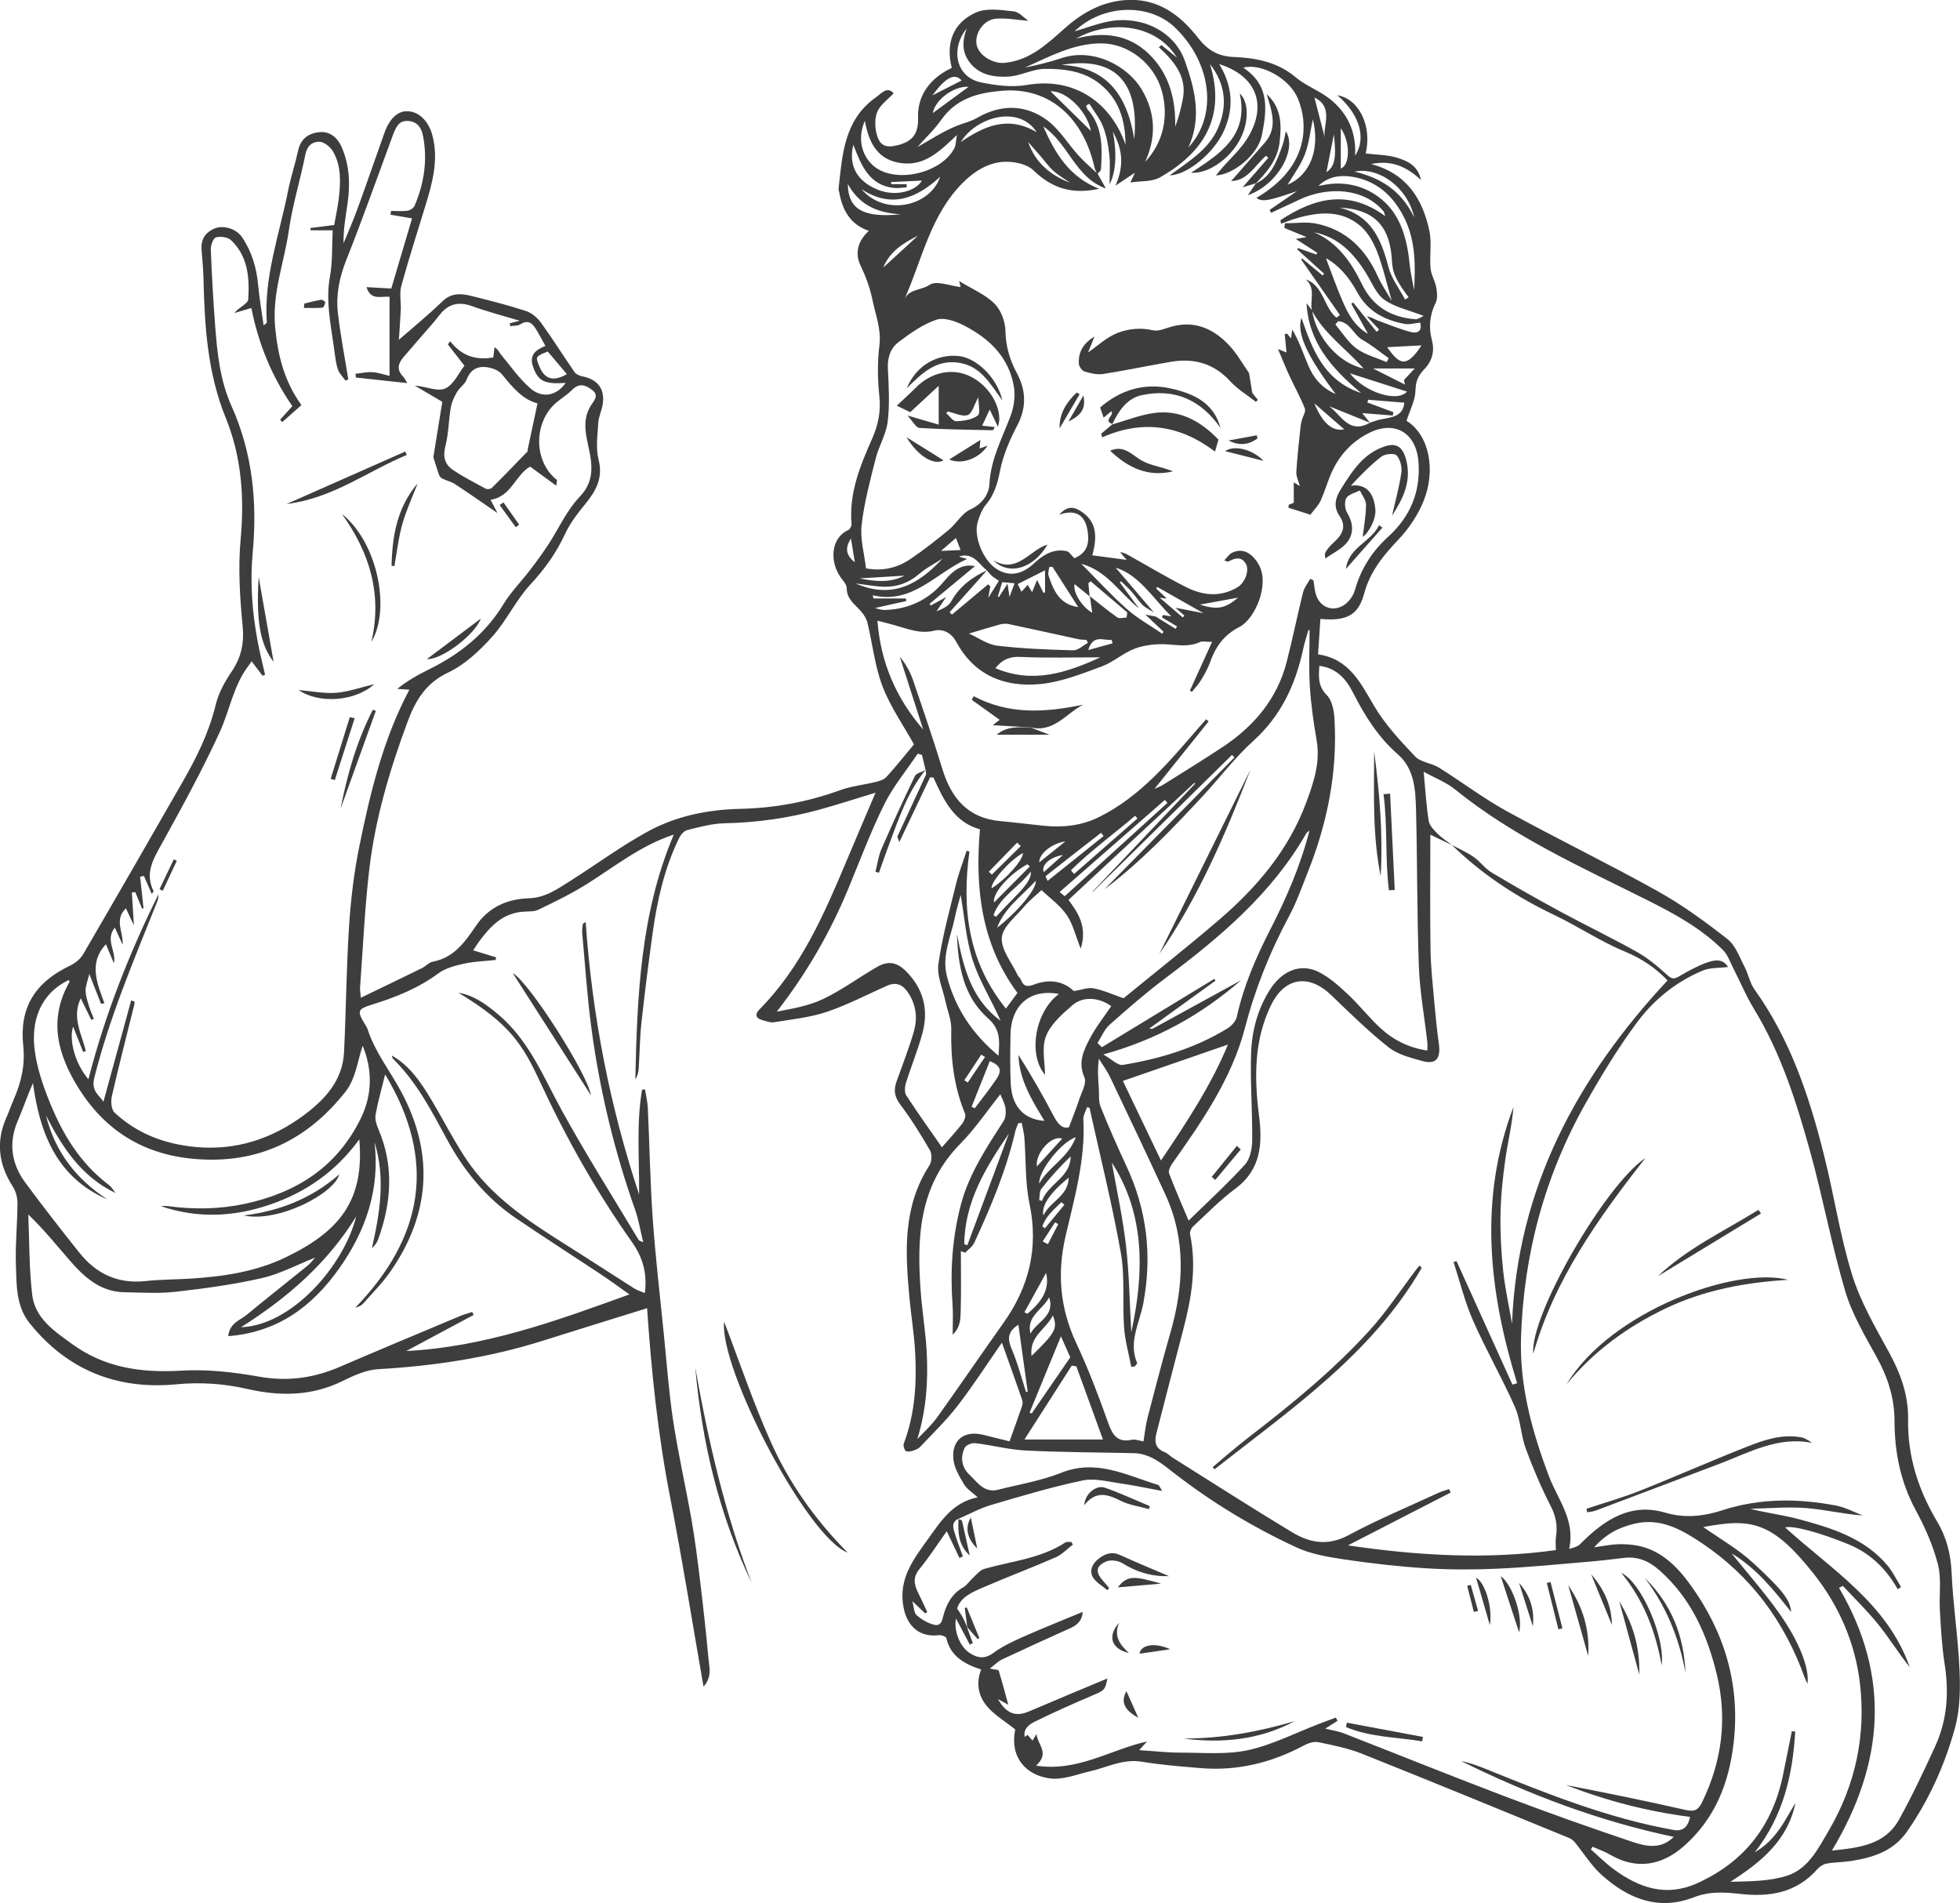 <?xml version="1.0" encoding="UTF-8"?>
<svg id="Livello_1" data-name="Livello 1" xmlns="http://www.w3.org/2000/svg" viewBox="0 0 864.77 839.6">
  <defs>
    <style>
      .cls-1 {
        fill: #3d3d3d;
        stroke-width: 0px;
      }
    </style>
  </defs>
  <path class="cls-1" d="m172.85,465.64c7.93,4.49,12.67,11.62,17.09,18.92,5.28,8.72,9.86,17.9,15.47,26.39,11.02,16.66,27.28,27.48,43.82,37.89,10.29,6.48,20.47,13.13,30.74,19.64,1.3.82,2.86,1.24,4.54,1.94,1.14-8.72-.96-15.8-5.68-22.48-15.68-22.2-28.97-45.72-40.43-70.42-7.67-16.52-13.29-25.82-36.15-39.58,6.88,1.16,12.3,5.16,17.47,9.5,13.71,11.47,20.07,27.74,28.39,42.86,10.61,19.29,22.42,37.91,33.74,56.81.12.2.5.25,1.95.9-1.3-5.29-2.03-9.93-3.57-14.28-9.22-26.09-15.65-52.86-19.31-80.24-1.86-13.89-2.76-27.9-4.04-41.87-.12-1.3.12-2.64.26-3.95.02-.19.43-.33,1.26-.93,2.88,40.96,10.47,80.64,23.58,120.22.14-16.19-1.28-31.3,1.32-46.27.43-.03.86-.06,1.29-.09.43,2.74,1.11,5.47,1.24,8.23.76,16.25,1.01,32.54,2.16,48.77,1.2,16.99,3.19,33.92,4.89,50.87,1.29,12.81,2.21,25.68,4.14,38.4,2.22,14.61,5.54,29.04,8.09,43.6,1.53,8.75,2.65,17.59,3.71,26.41,1.43,11.81,2.75,23.65,3.84,35.49.32,3.51,1.52,7.41-2.26,11.7-4.98-28.48-9.33-55.95-14.67-83.22-5.4-27.58-8.32-55.4-10.22-83.73-15.39,4.79-30.58,9.46-45.73,14.26-23.72,7.51-48.05,11.22-72.86,12.63-5.33.3-10.77,2.77-15.69,5.19-13.73,6.78-27.75,6.84-42.31,3.51-10.18-2.33-20.48-3.03-31.05-2.02-26.19,2.5-48.12-6.21-64.77-26.92-6.09-7.58-5.79-17.05-6.09-26.03-.3-8.96.67-17.96.71-26.94.01-2.46-.74-5.28-2.07-7.34-6.28-9.76-7.57-19.8-2.8-30.51,1.14-2.55,2.02-5.21,3.14-7.77,3.36-7.65,5.16-15.04,4.25-23.97-1.62-15.93,4.38-27.43,20.78-35.28,2.19-1.05,4.45-2.88,5.66-4.95,14.83-25.43,29.5-50.95,44.14-76.49,6.06-10.58,11.41-21.43,14.32-33.46,1.24-5.12,3.92-10.13,6.92-14.53,4.29-6.29,5.75-12.51,5-20.26-1.23-12.7-2.04-25.65-.89-38.3,1.69-18.52.42-36.42-6.56-53.57-8.03-19.73-9.33-40.33-9.82-61.17-.1-4.3-.5-8.6-.85-12.89-.36-4.51,1.45-7.66,5.62-9.46,3.86-1.67,9.67-.04,12.25,3.79,4.31,6.41,6.42,13.58,7.11,21.28.51,5.67,1.52,11.29,2.4,17.63,1.09-.93,1.42-1.09,1.41-1.22-1.41-20.07,5.54-38.8,9.34-58.02,1.2-6.09,3.2-12.03,4.53-18.1,1.15-5.26,4.93-7.55,9.5-7.93,4.42-.37,7.8,2.39,9.61,6.51,3.49,7.95,3.86,16.3,2.67,24.75-.82,5.84-1.95,11.63-1.79,17.77,2.07-5.09,4.3-10.12,6.17-15.27,4.04-11.09,7.88-22.26,11.84-33.38,2.32-6.52,6.04-9.88,10.5-9.59,4.93.31,9.09,4.46,10.73,10.83,2.73,10.56.01,20.59-3.05,30.58-3.64,11.88-7.44,23.73-10.73,35.71-.89,3.26-.06,6.97-.22,10.46-.24,5.23-.66,10.44-.85,13.25,5.67-4.95,12.72-10.67,19.22-16.96,3.88-3.75,8.05-3.54,12.42-2.47,8.24,2.02,16.48,4.13,24.55,6.76,2.53.82,5.01,3.03,6.62,5.25,5.1,7.07,9.72,14.48,14.69,21.65.67.97,2.19,1.64,3.42,1.88,7.06,1.38,10.29,5.9,8.91,12.95-.5,2.57-1.71,5.06-1.85,7.62-.3,5.37-1.16,11.04.13,16.1,2.03,7.99-.96,13.61-5.62,19.36-3.41,4.21-6.88,8.59-9.13,13.45-3.88,8.38-8.98,15.53-15.29,22.33-6.43,6.93-10.54,16-16.87,23.05-5.55,6.17-12.06,12.34-19.42,15.81-9.93,4.67-14.48,12.42-17.91,21.66-7.83,21.1-14.26,42.65-16.9,65.03-2.05,17.41-2.8,34.97-4.1,52.46-.07.94.16,1.91.38,4.32,9.45-4.57,18.26-8.79,27.03-13.1,1.63-.8,2.99-2.48,4.66-2.79,9.43-1.77,14.27-8.76,19.16-15.94,5.52-8.12,13.76-11.75,23.22-12.04,7.32-.22,12.73-4.13,18.39-7.71,11.39-7.2,22.29-15.27,34.09-21.72,12.54-6.86,26.33-9.69,40.86-10.02,14.96-.34,29.71-3.03,43.93-8.2,5.03-1.83,10.52-2.37,15.76-3.66,1.67-.41,3.65-.97,4.73-2.16,4.22-4.64,8.14-9.57,12.19-14.41-4.6-8.3-10.38-16.51-13.87-25.61-3.41-8.91-4.4-18.73-6.66-28.1-.44-1.81-1.61-3.58-2.85-5.02-2.65-3.07-6.29-5.3-6.29-10.22,0-1.68-1.79-3.4-2.88-5.03-4.89-7.31-3.81-17.35,3.56-20.59.75-.33,1.52-1.77,1.45-2.63-1.18-13.56,3.75-25.67,9.06-37.6,2.74-6.15,3.93-12.14,3.2-18.95-.78-7.33-.88-14.9.03-22.19.9-7.19-1.68-13.43-3.04-20.07-1.11-5.44-2.97-10.43-5.38-15.49-2.32-4.87-1.36-10.44,3.78-15.05-8.4-2.89-11.71-9.3-13.08-17.08-.09-.49-.35-.98-.3-1.45,1.65-15.05,2.42-30.49,16.52-40.41,2.44-1.72,4.93-5,7.8-1.76-2.63,2.83-5.9,5.05-7.2,8.11-1.23,2.88-1.12,6.83-.29,9.96,1.37,5.15,4.06,6.17,9.31,4.83,6.87-1.75,9.15-5.4,8.94-12.31-.22-7.21,2.85-16.04,14.88-21.8-2.77-10.8.49-19.88,10.7-24.44,4.69-2.1,11.05-1.08,16.54-.49,2.47.26,4.69,2.92,6.56,4.18-4.81-.37-9.61-1.33-14.3-.95-5.44.44-9.44,6.39-8.57,11.35.86,4.89,7.29,8.69,12.57,8.13,11.39-1.21,18.92-8.74,26.86-15.69,7.49-6.55,15.89-11.17,25.97-11.97,14.19-1.12,24.22,6.23,32.39,16.73,4,5.14,8.65,8.04,15.38,8.33,9.91.41,19.44,2.1,27.56,8.92,4.56,3.83,10.55,5.95,15.22,9.68,7.78,6.21,11.67,14.6,11.05,24.97,5.15-7.73,1.96-18.34-7.82-26.66,9.66,1.56,15.39,13.78,12.49,25.68,4.7.58,9.67.52,14.16,1.96,4.27,1.37,8.95,3.36,10.24,9.75-6.39-5.95-12.94-8.9-22.01-7.06,15.89,4.24,22.67,15.46,25.7,29.33,1.16,5.33.05,11.12.53,16.65.25,2.85,2,5.55,2.51,8.42.4,2.24.68,5-.26,6.89-2.7,5.44-3.13,10.81-1.61,16.59,1.25,4.76.03,9.12-3.38,12.63-2.6,2.67-3.81,5.27-3.9,9.33-.09,4.44-2.5,8.84-3.95,13.43,10.18,6.39,12.91,21.9,7.62,35.16-2.5,6.27-6.53,12.35-11.19,17.25-6.7,7.05-12.5,14.08-15.12,23.8-2.59,9.63-7.76,12.26-19.31,11.2-.33,5.04-.67,10.06-1.03,15.64,13.73,1.98,18.7,12.53,24.74,22.76,4.82,8.15,11.5,15.34,18.07,22.27,2.48,2.61,7.25,2.89,10.54,4.94,10.03,6.25,19.49,13.48,29.82,19.16,22.04,12.11,44.7,23.08,66.66,35.33,10.86,6.06,21.04,13.49,30.84,21.17,3.56,2.79,5.3,8.03,7.56,12.32,1.67,3.18,2.28,7.02,4.33,9.88,15.82,22.05,24.19,47.22,30.68,73.11,4.39,17.48,7.03,35.45,12.34,52.62,3.68,11.91,10.13,23.06,16.19,34.09,5.19,9.46,8.74,19.02,8.56,29.93-.27,16.27,4.55,31.15,12.84,45.04,4.13,6.93,6,14.34,6.36,22.56.62,14.33,2.88,28.59,3.49,42.91.37,8.5.22,17.44-2.02,25.55-4.5,16.32-11.44,31.79-21.24,45.81-6,8.58-14.98,11.36-24.61,12.86-3.58.56-7.26.52-10.82,1.15-1.45.26-3.02,1.3-4.02,2.43-9.28,10.53-21.14,12.44-34.31,10.92-6.71-.77-13.4-1.14-20.08,1.47-15.73,6.14-29.12.68-40.8-9.82-4.59-4.12-7.92-9.63-11.89-14.46-.64-.78-1.56-1.47-2.49-1.85-30.39-12.43-60.75-24.95-91.24-37.11-6.2-2.47-12.89-3.82-19.46-5.16-1.98-.41-4.54.52-6.46,1.55-14.21,7.57-29.25,11.24-45.34,9.91-8.71-.72-17.46-1.41-26.07-2.83-8.2-1.35-15.13,2.47-22.59,4.18-5.9,1.35-12.07,3.92-17.78,3.2-10.9-1.38-17.9-9.55-15.42-21.62-4.6-3.71-9.54-6.52-12.81-10.65-3.35-4.23-4.63-9.83-2.2-15.77-7.26-2.39-13.51-5.73-15.39-13.87-.15-.67-2.16-1.42-3.2-1.29-8.63,1.08-14.08-3.95-15.67-12.22-2.44-12.65,4.44-21.34,10.95-30.4,5.55-7.73,10.72-15.96,21.75-18.21-2.37-2.18-4.75-3.59-5.99-5.69-2.03-3.42-4.31-7.18-4.71-10.97-.91-8.7,4.83-13.01,13.29-10.86,3.78.96,7.56,1.87,11.48,2.84,1.91-5.36,3.76-10.44,5.51-15.57.28-.81.34-1.88.07-2.67-2.83-8.16-5.75-16.29-8.96-25.3-6.73,9.68-12.75,19.05-19.53,27.83-5,6.48-10.96,12.23-16.6,18.2-.85.9-2.25,1.38-3.49,1.75-.92.27-2.46.44-2.88-.05-.66-.78-1.11-2.35-.77-3.25,4.95-13.12,5.76-26.77,4.98-40.54-.45-7.9-1.75-15.76-2.49-23.65-1.89-20.21-3.02-40.28,8.81-58.5,1.06-1.63,1.2-4.96.24-6.62-4.02-6.97-8.31-13.85-13.15-20.27-2.56-3.4-2.92-6.41-1.61-10.08,2.63-7.42,5.57-14.77,7.71-22.33,1.56-5.5.98-11.1-2.18-16.24-2.4-3.9-5.3-5.69-9.84-3.66-8.82,3.94-17.46,8.46-26.58,11.52-7.38,2.47-15.34,3.26-23.08,4.53-1.66.27-3.54-.46-5.27-.94-2.95-.81-3.32-2.6-1.25-4.69,18.41-18.58,28.54-41.99,38.44-65.55,4.14-9.86,8.36-19.68,12.78-30.07-8.3,2.52-16.48,5.19-24.77,7.47-13.71,3.79-27.67,5.71-41.94,6.02-5.49.12-10.99,1.67-16.38,3-1.42.35-2.88,2.09-3.59,3.55-6.46,13.26-9.66,27.47-11.67,41.95-1.83,13.21-3.5,26.45-4.95,39.71-.72,6.59-.76,13.26-1.18,19.89-.1,1.66-.48,3.31-1.5,4.83.83-36.64,2.24-73.18,16.97-107.94-14.23,4.66-25.58,13.7-37.71,21.42-6.98,4.44-14.5,8.08-21.97,11.7-2.1,1.01-4.85.69-7.31.93-8.73.86-14.09,6.57-18.88,13.09-.88,1.19-1.65,2.45-2.63,3.92,3.46,1.06,6.79,2.08,10.12,3.1-.08.39-.17.78-.25,1.16-4.63.5-9.34.61-13.86,1.61-3.93.86-8.2,1.96-11.35,4.28-8.92,6.56-18.85,10.57-29.27,13.78-6.46,1.99-6.67,2.85-3.23,8.58.43.71.96,1.4,1.21,2.17,3.24,10.12,9.87,18.41,14.81,27.6,14.68,27.3,12.97,54.03-4.75,79.49-3.48,5-7.86,9.37-11.89,13.96-.77.88-1.88,1.47-3.54,1.9,29.97-31.06,36.13-64.8,13.15-102.88-1.58,6.47-3.2,12.07-4.22,17.78-.36,1.99.4,4.4,1.24,6.36,6.94,16.22,5.77,32.4-.08,48.56-.52,1.44-1.43,2.75-2.77,3.96,3.51-15.57,6.06-31.03,1.14-46.74,2.45,20.7-3.81,39.01-15.53,55.58-11.85,16.76-27.11,28.24-49.02,29.95.66-5.87,5.25-6.99,8.21-9.44,8.88-7.37,17.97-14.49,26.94-21.76,1.11-.9,1.98-2.11,3.21-3.44-8.15,3.21-15.61,7.24-23.58,9.05-12.45,2.84-25.21,4.57-37.92,6.01-7.5.85-15.17.35-22.76.21-10.56-.19-17.63-6.68-24.02-14.02-5.83-6.69-11.36-13.64-18.3-20.28.51,11.83.35,23.74,1.74,35.47,1.23,10.41,9.87,16.06,17.61,21.69,14.32,10.42,30.47,12.78,47.94,11.74,11.42-.68,23.17.6,34.47,2.63,12.59,2.26,24.14.65,35.64-4.3,17.65-7.59,35.39-14.99,53.11-22.43,1.74-.73,3.58-1.21,5.37-1.8.21.44.41.88.62,1.32-9.91,5.3-19.82,10.61-29.73,15.91,34.4-1.73,66.16-13.25,98.47-24.97-4.25-2.99-8.52-6.14-12.94-9.07-12.34-8.2-24.83-16.19-37.09-24.51-13.14-8.91-22.97-20.93-30.44-34.76-6.81-12.62-13.39-25.31-23.75-35.52-.38-.38-.45-1.07-.67-1.62Zm431.57-279.15c1.53-.49,3.04-1.11,4.61-1.43,4.77-.99,10.06-1.18,10.54-7.42-5.34-.43-10.63-.86-15.92-1.29-.12.4-.25.8-.37,1.2,3.85,1.44,7.7,2.87,11.55,4.31-.11.48-.22.97-.33,1.45-4.42-.35-8.84-.7-13.48-1.07,1.22,1.51,2.34,2.89,3.44,4.26-6.05-2.45-12.1-4.89-18.03-7.29,5.29,3.85,8.7,12.52,18,7.28Zm-94.53,85.51c2.94,1.81,5.88,3.62,8.82,5.43.2-.37.4-.73.59-1.1-2.23-1.33-4.46-2.66-6.68-3.99.18-.35.36-.69.53-1.04,1.11.2,2.22.4,3.66.65-8.26-8.22-14.32-18.41-24.55-21.5,5.18,6.07,11.01,12.9,16.84,19.73-1.69-1.1-3.6-1.97-5.03-3.35-1.77-1.7-3.07-3.88-4.72-5.72-1.48-1.66-3.15-3.14-4.74-4.7-.18.19-.35.37-.53.56,2.83,3.84,5.67,7.69,8.5,11.53-8.39-6.8-14.21-16.72-25.52-19.79,6.85,6.87,13.16,13.8,20.14,19.98,4.72,4.18,10.38,7.3,15.61,10.89.18-.3.36-.6.54-.9-2.39-2.26-4.78-4.53-7.99-7.55,2.39.46,3.45.66,4.51.86Zm-74.48-20.38c-1.07,1.22-2.14,2.45-3.22,3.67-4.4,4.94-8.81,9.87-13.22,14.81.34.35.69.7,1.03,1.04,5.33-4.45,10.65-8.91,15.98-13.36.32.31.63.62.95.93-.24,1.29-.47,2.59-.92,5.08,1.97-3.17,3.3-5.29,4.71-7.57-1.16-.8-2.17-1.38-3.03-2.12-.85-.74-1.55-1.65-2.32-2.48-3.28-2.63-5.44-7.12-10.69-6.5-.4.05-.79.2-1.61.42,1.38.4,2.32.68,3.63,1.06-13.91,6.17-24.07,20.14-41.65,16.01.12.47.25.94.37,1.41h14.23c.09.37.18.74.27,1.11-4.9,1.1-9.8,2.2-13.84,3.11.71.15,2.57.9,4.4.85,10.6-.32,19.43-4.59,26.15-12.78,4.4-5.37,8.44-7.61,13.53-6.56-6.72,5.57-13.39,11.11-20.05,16.64.19.24.38.48.57.72,1.89-1.03,3.77-2.06,6.78-3.71-1.94,2.86-3.11,4.57-4.27,6.28,2.71-1.04,5.37-2.32,6.54-4.44,3.63-6.54,9.15-10.6,15.69-13.63Zm-27.04,88.02s.01.06.01.06c-.54-2.22-1.07-4.44-1.61-6.66-.62-.19-1.24-.37-1.86-.56-4.99,7.43-10.84,14.43-14.77,22.38-6.04,12.18-10.81,25-16.03,37.58-7.97,19.23-18.33,37.04-31.37,53.85,7.08-1.35,14.25-2.59,20.56-5.62,8.22-3.96,15.67-9.47,23.6-14.06,5-2.89,8.87-2.17,12.94,1.95,7.51,7.57,9.91,16.75,7.23,26.9-2,7.57-5.04,14.86-7.37,22.35-.52,1.68-.69,4.14.17,5.46,5.09,7.82,10.53,15.41,15.71,22.86,2.67-3.06,5.9-6.53,8.82-10.25.94-1.2,1.87-3.4,1.4-4.55-4.97-11.97-6.39-24.4-6.09-37.25.1-4.09-1.69-8.23-2.57-12.35-1.17-5.5-3.85-11.22-3.11-16.46,1.68-11.93,4.93-23.65,7.81-35.4,1.21-4.94,3.09-9.72,4.66-14.58.41.13.82.26,1.22.39-3.45,25.04-.63,48.55,16.1,69.26,2.03-2.75,3.48-4.73,5.09-6.9-15.83-21.38-18.82-45.86-16.55-72.18-11.29-3.08-16.03-12.81-20.49-22.82-.5-.05-.99-.1-1.49-.15-4.37,9.19-8.74,18.38-13.61,28.62-.63-1.92-.9-2.31-.8-2.53,4.17-9.04,8.38-18.05,12.52-27.1.28-.61-.06-1.49-.11-2.25Zm18.41,378.27l-.17-.17c.87,2.37,1.73,4.75,2.6,7.12-.44.23-.88.46-1.32.68-2.09-3.96-4.19-7.92-6.08-11.5-1.07,5.03,1.5,12.14,5.82,15.05,3.47,2.34,6.71,3.01,10.63.13,3.92-2.88,8.45-5.03,12.92-7.02,8.75-3.88,17.65-7.41,26.48-11.09-.03,2.96-1.69,5.49-5.22,7.07-10.18,4.57-20.33,9.19-30.42,13.94-1.71.8-3.09,2.3-5.29,3.98,2.21.48,3.78.48,3.91.91,1.53,4.96,2.84,9.98,4.23,15.06-1.31-.72-2.64-1.45-4.57-2.51,3.73,6.56,7.95,7.91,13.78,5.41,11.45-4.91,22.97-9.66,34.53-14.51-1.09,5.32-1.26,5.22-7.03,7.68-8.3,3.54-16.54,7.24-24.65,11.19-2.65,1.29-5.53,3.12-4.82,6.91.42-.3.85-.59,1.27-.89.76.87,1.52,1.74,2.19,2.51.22-.37.66-1.11,1.71-2.88.67,5.04,5.96,8.32-.16,13.94,18.33,2.85,32.69-7.04,48.94-10.65-1.43,1.59-2.37,2.64-3.43,3.82,6.44.41,12.49,1.11,18.54,1.1,9.86,0,20.04.96,29.51-1.11,10.76-2.36,20.89-7.6,31.3-11.59,2.45-.94,4.91-1.84,7.37-2.76.27.47.54.94.81,1.4-1.48.94-2.97,1.88-5.44,3.45,3.7.92,5.95,1.23,8.01,2.03,23.69,9.24,47.27,18.77,71.04,27.79,18.54,7.03,37.22,13.7,56.01,20,6.07,2.04,12.86,3.81,18.68-2.06-32.95-6.91-63.88-18.66-93.74-33.4,4,.77,7.76,2.2,11.48,3.71,26.74,10.85,53.54,21.52,82.15,26.64,4,.72,6.33-1.07,7.33-5.76-18.88-2.41-37.13-7.16-54.79-14.05,17.65,3.42,35.24,6.97,52.73,10.98,3.89.89,5.63.12,7.32-3.34,8.81-18.02,11.22-36.84,6.56-56.28-4.21-17.54-11.33-33.66-25.28-46.04-4.63-4.11-9.56-6.26-15.73-5.52-5.42.65-10.85,1.3-16.29,1.75-13.18,1.1-26.36,2.43-39.56,3.01-10.58.47-21.24.47-31.81-.2-12.01-.76-24.01-2.15-35.92-3.92-7.1-1.05-14.49-2.31-20.91-5.28-19.29-8.93-37.44-19.9-54.29-33.01-5.12-3.99-10.33-8.39-17.44-8.56-15.86-.36-31.74-.37-47.57-1.16-7.5-.37-14.91-2.35-22.4-3.25-1.5-.18-4.07.82-4.65,2-2.05,4.22-1.38,8.67,2.01,11.85,3.5,3.29,6.49,8.25,12.61,6.71,9.36-2.36,19.06-3.94,27.96-7.5,15.58-6.22,28.88,1.17,42.82,5.39.32.1.48.71,1.72,2.64-6.96-1.28-12.56-2.52-18.23-3.3-5.6-.77-11.54-2.45-16.83-1.34-13.62,2.86-27.01,6.86-40.38,10.8-5.03,1.49-9.74,4.1-14.59,6.2l.14-.13c-3.4,1.63-2.23,4.39-1.5,6.83.99,3.32,2.3,6.55,3.47,9.82-.51.22-1.02.44-1.54.66-1.85-3.91-3.7-7.81-5.59-11.79-3.83,5.37-7.65,11.3-12.08,16.73-2.92,3.58-2.38,6.71-.62,10.27,1.42,2.88,2.75,5.8,4.12,8.7-.33.17-.67.34-1,.5-1.65-1.58-3.3-3.16-5.61-5.36.73,2.64.67,5.14,1.87,6.19,2.19,1.92,4.99,3.58,7.79,4.25,3.41.81,3.58-2.65,4.25-4.86,1.48-4.89,3.83-8.96,8.46-11.61,1.77-1.01,2.96-2.99,4.53-4.4,1.53-1.38,3.02-3.27,4.85-3.79,12.05-3.44,24.85-4.51,35.72-11.63.66-.43,1.76-.18,2.66-.25.24.39.48.77.71,1.16-2.52,1.91-4.78,4.39-7.6,5.62-10.5,4.59-21.25,8.62-31.78,13.18-4.93,2.14-10.16,4.3-11.69,9.39,1.11,1.75,1.9,2.86,2.53,4.06.72,1.36,1.28,2.8,1.92,4.2Zm57.38-641.05c-.44-1.01-1.05-1.98-1.28-3.04-4.62-20.83-18.94-35.53-40.67-33.79-10.76.87-20.31,3.42-26.97,12.9-2.99,4.26-6.87,7.88-10.47,11.93,5.78-3.2,11.33-6.93,17.39-9.35,2.95-1.18,6.11-1.87,8.97-3.52,10.38-6.01,21.15-6.03,30.69.91,5.55,4.04,9.3,10.51,14.04,15.72,2.62,2.88,5.63,5.41,8.46,8.1,1.11,1.98,2.21,3.95,3.6,6.42-13.59-4.82-16.3-19.66-27.64-27.39,5.38,12.23,11.57,22.31,24.65,27.54-12.34,2.68-21.03-.48-28.98-8.15-2.86-2.76-8.44-3.94-12.7-3.77-7.01.29-13.07,3.96-18.16,8.97-14.44,14.2-18.12,33.77-25.92,51.43,2.25-4.44,7.48-3.67,10.93-6.09,2.98-2.08,9.21.48,13.76.97.08.32-.13-.52-.67-2.67,5.9,3.63,11.56,5.96,15.56,9.94,2.86,2.84,4.77,7.88,4.85,11.98.13,6.87,1.87,12.79,5.07,18.74,4.01,7.46,4.36,15.05.18,23.01-3.31,6.32-6.28,13.13-7.63,20.06-1.11,5.69-2.55,10.61-6.3,15.05-1.71,2.03-2.71,4.82-3.53,7.43-1.98,6.34,2.33,17.08,8.38,20.87,4.76,2.99,10.38,3.18,16.58-2.64,3.9-3.66,8.5-6.52,14.28-5.27,1.12.24,1.96,1.75,3.39,3.13,4.97-2.18,6.98-5.56,5.76-12.49-1.17-6.65-5.28-9.24-12.39-6.74,3.06-3.6,6.04-3.7,9.2-1.71,6.59,4.14,8.02,9.95,5.33,19.65,5.07.67,10.24,1.35,15.14,2-.74-.88-1.81-2.15-2.87-3.42,1.58.2,2.71.81,3.83,1.43,8.42,4.7,16.7,9.68,25.31,14.02,7.37,3.72,15.13,4.57,22.67.05,3.38-2.02,5.38-7.55,3.63-10.43-2.07-3.4-4.93-2.36-7.73-.87-.18.09-.53-.15-1.73-.54,1.25-1.3,2.05-2.62,3.22-3.25,4.49-2.41,8.73-.3,11.76,4.7,5.45,8.95-1.54,24.46-8.22,27.87-7.17,3.67-10.63,8.88-13.1,15.78-.99,2.77-2.51,5.39-4.05,7.92-1.09,1.8-2.61,3.34-3.93,5-.28-.2-.56-.41-.84-.61,3.16-6.95,6.33-13.9,9.77-21.46-2.76,0-4.27-.43-5.35.07-4.78,2.24-9.57,1.32-14.54,1.02-4.65-.28-9.69.23-14.04,1.82-5.2,1.9-9.58,6.02-14.78,7.93-8.73,3.2-17.68,6.81-26.79,7.73-15.77,1.6-29.26-3.58-37.36-18.57-2.08-3.85-5.71-5.94-9.76-4.95-6.24,1.54-11.6-.79-17.23-2.36-2.55-.71-5.12-1.35-7.8-2.05,1.45,18.82,8.43,34.38,20.19,48.04l-10.33-32.13c2.66,3.18,4.58,6.63,5.84,10.3,4.46,13.03,8.91,26.07,12.95,39.23,3.96,12.9,11.25,21.67,25.52,22.98,6.4.59,12.77,1.39,19.16,2.05,8.51.89,16.8-.04,24.5-3.86,18.14-9.02,30.8-24.24,43.7-39.15,1.16-1.34,2.35-2.65,3.53-3.97.35.32.7.64,1.05.96-7.89,9.84-15.78,19.68-23.87,29.76,1.4-.66,2.74-1.14,3.92-1.88,8.77-5.51,17.61-10.93,26.25-16.66,13.8-9.16,23.99-21.21,28.18-37.56,2.61-10.16,4.67-20.46,7.21-30.64.53-2.11,2.07-3.97,3.15-5.94.48.24.97.47,1.45.71.27,1.78.42,3.58.82,5.33,1.6,7.12,8.93,9.38,14.26,4.24,1.56-1.51,2.77-3.73,3.37-5.84,2.61-9.16,7.55-16.67,14.59-23.08,9.58-8.73,14.23-19.64,13.29-32.76-.93-12.97-10.4-18.76-22.01-12.85-7.76,3.95-13.31,10.16-16.7,18.19-1.62,3.85-2.79,7.91-4.53,11.7-.9,1.97-2.59,3.59-4.47,6.09-2.55-.82-6.13-1.96-9.71-3.1.06-.43.13-.87.19-1.3.91-.37,1.82-.73,2.19-.88v-9.01c.72.45,1.65,1.03,2.68,1.67-.59-2.25-1.66-4.29-1.55-6.25.4-6.72,1.2-13.42,1.88-20.12.09-.92.33-1.83.56-2.73.46-1.74,1.84-3.81,1.32-5.15-1.9-4.86-4.5-9.45-6.7-14.2-1.7-3.67-3.19-7.43-5.15-12.03,2.12.86,2.98,1.2,3.77,1.53-.3-2.97-.55-5.55-.81-8.14.35-.06.69-.13,1.04-.19.54.65,1.09,1.31,1.74,2.09.2-1.42.38-2.68.56-3.93,2.94,5.05,4.79,10.42,6.96,15.65,2.29,5.52,5.79,10.05,12.19,12.85-12.57-16.66-17.35-26.91-15.11-33.61,4.94,14.17,9.86,27.65,26.36,33.17-13.22-10.99-23.22-22.58-24.1-39.65.82,1.07,1.64,2.15,2.45,3.22,1.81,11.99,11.81,23.32,22.74,25.6-7.64-8.6-17.32-15.21-22.83-25.52-.98-4.56,1.86-9.78-2.69-13.8,7.93,2.81,7.9,12.37,13.54,16.93.5-.41,1-.81,1.49-1.22-5.67-8.12-11.33-16.24-17-24.36.1-.21.2-.42.3-.63,3.03,2.52,6.06,5.03,9.09,7.55.22-.26.44-.51.66-.77-3.95-3.57-7.89-7.14-11.84-10.7l.24-.62c2.72.95,5.44,1.91,8.15,2.86.14-.25.28-.51.42-.76-3.01-1.94-6.01-3.88-9.46-6.11,1.81-.32,2.98-.53,4.73-.84-3.68-1.5-6.73-2.76-9.79-4.01.09-.69.18-1.37.27-2.06,4.59,0,9.34-.75,13.76.14,13.35,2.67,21.86,11.35,27.32,23.5,1.54,3.43,3.73,6.57,6.05,10.59-2.33-8-3.91-15.13-6.53-21.85-1.62-4.15-4.11-8.51-7.44-11.31-8.39-7.07-18.28-6.1-28.11-3.26-2.3.66-4.52,1.59-6.78,2.39-.09-.52-.19-1.04-.28-1.56,14.56-9.54,29.56-13.99,46.27-1.79-.52-1.52-.55-1.89-.74-2.11-8.58-10.28-24.32-11.14-36.91-5.28-4.25,1.98-8.5,3.95-12.74,5.93l-.63-1.29c4.03-2.77,8.06-5.53,12.1-8.3-12.22,4.25-15.52,4.95-17.93,2.98,22.65-13.14,23.29-31.84,18.28-43.84-3.72-8.9-16.26-15.68-24.06-13.61,10.96,7.45,10.89,16.8,8.12,30.09-1.75,8.38-12.46,17.12-20.22,17.48.9-1.09,1.58-1.94,2.28-2.77,4.04-4.7,8.86-8.93,11.97-14.18,8.54-14.41,3.48-27.01-12.8-32.18,6.06,9.87,6.58,19.79,1.9,29.85-4.43,9.51-15.98,19.07-23.76,19.25,8.42-6.15,17.2-11.39,21.31-20.78,4.25-9.72,3.48-19.34-3.5-28.32,7.12,23.28-2.73,38.99-22.1,50-3.51,1.99-8.43,1.51-13.03,2.22.53-1.13.97-2.08,2.01-4.3-3.18,2.12-5.25,3.49-8.57,5.7,3.81-8.73,3.18-15.97-1.21-23.85,1.92,9.33,1.38,18.13-1.42,23.24,0-4.65.35-8.83-.1-12.92-.46-4.22-1.22-8.54-2.75-12.47-1.4-3.61-4-6.76-6.07-10.12-.47.28-.94.55-1.41.83.22.59.3,1.3.69,1.74,6.8,7.68,6.41,16.98,5.87,26.28-.04.74-1.05,1.43-1.64,2.17Zm156.58,296.02c-3.12-1.51-6.25-3.02-9.66-4.66,0,17.3-.19,34.11.08,50.92.13,7.95,1.05,15.89,1.75,23.83.52,5.91,1.14,11.82,1.95,17.7.87,6.39-1.41,9.07-7.39,7.39-5.13-1.44-10.79-2.85-14.82-6.04-8.92-7.07-17.09-15.1-25.31-23.01-9.89-9.52-20.56-7.94-26.6,4.52-7.5,15.45-7.36,31.86-5.27,48.39,1.58,12.51,1.04,24-10.47,32.51-6.64,4.91-12.47,10.94-18.56,16.59-.83.77-1.59,2.37-1.39,3.37,3.02,14.48.61,28.52-3.08,42.51-3.98,15.05-7.78,30.15-11.7,45.22-.98,3.78-.65,6.83,3.55,8.48,1.33.52,2.39,1.72,3.63,2.5,17.52,11,34.94,22.17,52.65,32.87,7.8,4.72,15.83,6.16,24.89,1.29,12.85-6.92,26.4-12.55,39.67-18.69,1.5-.7,3.14-1.1,4.72-1.64.22.51.44,1.01.67,1.52-15.05,7.73-30.09,15.47-45.33,23.3,30.7,4.53,61.18,6.34,91.74,2.08,0-2.06-.24-4,.05-5.86.73-4.72.06-8.89-2.21-13.32-4.23-8.28-7.93-16.88-11.13-25.62-2.17-5.93-2.26-12.69-4.8-18.41-5.71-12.9-12.8-25.19-18.48-38.1-3.63-8.24-5.76-17.14-8.56-25.74l1.3-.44c8.22,18.16,16.45,36.33,24.67,54.49.69-.2,1.38-.41,2.07-.61-12.51-40.55-17.05-81.16-1.63-121.82-.59,7.77-2.49,15.42-3.59,23.18-1.14,8.02-1.96,16.14-2.11,24.23-.15,8.29.3,16.64,1.18,24.88.83,7.81,2.57,15.52,3.9,23.27,2.33-59.86,28.71-108.6,68.61-151.43-5.33-5.57-11.42-9.69-18.86-12.76-10.72-4.42-20.51-11.06-31.02-16.07-16.76-7.98-32.01-18-45.29-30.96,3.26,1.77,6.69,3.27,9.72,5.38,2.83,1.97,4.92,5.05,7.84,6.8,10,5.97,20.14,11.72,30.39,17.27,11.13,6.03,22.57,11.5,33.6,17.69,4.78,2.68,9.14,6.28,13.19,10,1.97,1.81,3.03,2.31,5.39.93,3.93-2.3,7.97-4.57,12.24-6.1,3.24-1.17,7.1-2.05,9.51,1.88-3.86.5-7.91.21-11.24,1.61-11.64,4.89-21.45,12.78-28.85,22.74-8.4,11.3-15.79,23.44-22.72,35.73-18.12,32.11-27.43,66.81-28.55,103.64-.65,21.27,4.95,41.45,12.37,61.03,3.9,10.3,11.69,19.28,8.87,31.95,2.21-.52,3.9-1.12,5.04-2.27,10.33-10.41,21.96-18.25,37.31-13.71,8.84,2.61,17.27,1.54,25.16-1.02,16.74-5.43,33.4-5.29,50.27-2.1,4.05.77,7.85,2.87,11.77,4.36-8.62-.58-16.75-2.62-25-3.26-8.17-.63-16.45.15-24.68.32,7.28,1.88,14.51,2.71,21.46,4.58,14.51,3.91,28.95,8.3,39.15,20.46,2.37,2.83,3.99,6.28,5.95,9.45-.48.34-.96.68-1.45,1.02-5.1-9.05-12.09-15.9-21.78-19.87-12.51-5.12-24.28-8.35-27.93-7.43,20.45,18.6,45.14,33.54,55.01,61.66-4.86-6.03-8.94-12.69-13.79-18.74-4.84-6.03-10.45-11.45-15.73-17.13-.56.3-1.12.6-1.67.9,22.85,38.98,20.02,77.29-3.16,115.88,12.21-1.26,23.47-2.55,29.66-13.74,5.81-10.49,10.93-21.38,15.93-32.29,5.3-11.58,6.13-23.75,4.14-36.33-1.24-7.81-1.62-15.77-2.09-23.67-.4-6.71.79-13.75-.83-20.11-2.11-8.27-5.67-16.35-9.76-23.9-6.73-12.43-9.41-25.63-9.42-39.49-.01-10.19-2.98-19.27-7.86-28.14-5.2-9.44-10.88-18.97-13.91-29.19-5.99-20.23-9.8-41.11-15.44-61.46-6.05-21.83-12.88-43.46-24.84-63.05-3.41-5.58-5.93-11.7-8.93-17.55-1.47-2.86-2.54-6.19-4.72-8.37-9.56-9.54-21.31-15.96-33.24-21.93-29.25-14.64-59.19-28.03-84.9-48.87-3.93-3.19-8.92-5.08-13.91-7.84.76,7.94,1.15,14.85,2.22,21.66.33,2.07,2.3,4.06,3.93,5.69,1.93,1.93,4.29,3.42,6.47,5.1ZM57.87,441.39c.48.12.96.25,1.43.37,0,.43.09.88-.01,1.29-3.35,13.52-6.84,27.02-9.94,40.59-.51,2.24-.25,5.83,1.18,7.17,9.96,9.34,22.26,13.91,35.65,15.18,17.89,1.69,33.96-3.55,48.25-14.28,9.27-6.97,16.77-15.3,17.37-27.6.9-18.44,1.01-36.92,2.2-55.34.76-11.81,2.16-23.68,4.51-35.26,4.84-23.78,10.5-47.4,22.11-69.25-1.93-.13-3.64-.25-5.35-.36,4.53-3.65,9.36-6.31,14.3-8.75,13.45-6.66,24.7-15.66,32.63-28.72,3.21-5.29,7.71-9.79,11.5-14.74,2.8-3.65,5.53-7.37,8.06-11.21,4.7-7.14,8.24-15.34,14.06-21.38,7.81-8.1,4.75-17.05,3.16-25.13-1.16-5.87-1.15-10.48,1.8-15.16,1.49-2.37,3.56-4.36.5-6.75-2.8-2.19-5.69-3.26-8.8-.12-1.95,1.97-4.34,3.5-6.52,5.24-10.67,8.51-10.79,26.33-.25,34.54.13.1-.05.59-.29,2.55-4.25-3.11-7.84-5.74-11.5-8.42-6.42,3.46-8.34,13.38-17.49,14.61,1.14,2.19,2.25,4.32,3.07,5.88-6.14-4.21-12.35-8.57-18.7-12.73-1.75-1.15-3.94-1.6-5.83-2.57-.64-.33-1.15-1.2-1.4-1.93-.96-2.78-1.79-5.6-2.37-7.43,1.42-8.78,2.75-17.01,3.95-24.43-4.72-2.77-8.43-4.94-12.14-7.12,4.79.26,9.91,2.76,13.34,1.29,3.78-1.61,6.01-6.86,8.56-10.08-2.93-3.77-5.14-6.61-7.34-9.44l1.1-1.34c4.87,6.35,11.17,8.49,18.97,7.14.18-1.46.37-2.99.56-4.52,1.6.95,2.04,2.3,2.89,3.31,4.19,5.03,8,10.54,12.88,14.8,5.38,4.69,11.68,3.24,15.62-2.37-9.4.67-12.27-.79-14.47-7.37-1.68-5.04,1.39-7.29,5.52-8.94-1.36-2.46-2.57-4.79-3.93-7.04-1.66-2.75-3.51-4.81-7.15-2.49-1.18.75-2.96.56-4.46.8-.05-.42-.11-.85-.16-1.27,1.3-.33,2.59-.66,4.38-1.12-7.32-2.2-14.3-3.99-21.04-6.44-4.38-1.59-8.28-1.51-11.84,1.3-1.89,1.49-3.24,3.68-4.85,5.54-4.54,5.25-9.13,10.46-13.63,15.74-2.28,2.68-3.04,5.46-.21,8.37.8.83,1.29,1.96,1.96,3-7.81-.84-15.25-1.64-22.7-2.45l-.16-1.64c2.5-.27,5.03-.9,7.5-.72,2.68.19,5.31,1.12,7.52,1.63v-34.9c-3.79-.29-8.36,1.72-10.15-4.25,3.96.22,7.31.41,10.92.61,3.03-10.23,6.16-20.82,9.16-30.94-3.44-.59-6.49-1.11-9.53-1.63l.25-1.66c2.45,0,4.93.24,7.32-.1,1.15-.16,2.67-1.2,3.11-2.23,4.14-9.77,5.74-19.96,3.75-30.45-.63-3.35-2.13-6.59-6.56-6.91-4.08-.29-5.24,2.54-6.49,5.43-.32.75-.55,1.53-.84,2.3-6.61,17.85-12.94,35.82-19.98,53.51-3.03,7.6-4.65,15.24-3.77,23.18,1.09,9.89,3.04,19.69,4.61,29.52-.41.22-.81.44-1.22.65-1.18-1.72-2.86-3.29-3.44-5.19-.95-3.12-1.26-6.45-1.71-9.7-1.41-10.28-3.66-20.42-1.73-31.02,1.22-6.72.87-13.73,1.22-20.44h-9.76c-.02-.34-.04-.68-.06-1.02,3.58-.45,7.17-.9,10.48-1.32.76-4.3,1.6-8,2.03-11.74.81-7.12,1.2-14.34-2.61-20.78-1.15-1.94-3.75-4.08-5.8-4.19-3.09-.17-5.55,1.66-6.32,5.55-2.25,11.25-5.69,22.29-7.32,33.61-2.04,14.19-7.46,27.61-6.02,42.73,1.2,12.69,4.09,23.83,11.58,34.27-2.86,2.54-5.66,5.01-8.45,7.49l-.96-1.05c1.76-1.94,3.51-3.88,5.41-5.97-9.25-13.33-15.08-28.01-18.09-43.31-2.71.8-5.12,1.51-7.53,2.23,2.1-2.55,6.03-4.15,6.15-6,.62-9.48-.07-19.04-7.59-26.15-1.44-1.36-4.66-1.8-6.65-1.23-1.2.34-2.34,3.46-2.27,5.29.43,11.24,1.07,22.48,1.92,33.7.92,12.14,2.15,24.13,7.28,35.57,9.19,20.5,11.36,42.27,9.29,64.45-1.23,13.18-.24,26.14,2.15,39.06.92,4.99,2.18,9.91,3.29,14.86-.37.15-.73.3-1.1.45-1.53-2.02-3.06-4.04-4.84-6.39-.51.77-.81,1.28-1.17,1.75-6.85,8.79-8.44,19.86-12.92,29.61-7.67,16.69-16.53,32.87-25.42,48.96-3.77,6.83-7.73,13.12-3.73,21.11.06.11-.27.42-.81,1.21-1.29-2.97-2.36-5.44-3.43-7.9l-1.7.3c.5,4.63,1,9.27,1.5,13.9-.2.09-.4.18-.61.26-1.01-2.45-2.02-4.9-3.03-7.35-.5.06-1.01.13-1.51.19.27,4.38.55,8.76.91,14.46-1.54-3.28-2.56-5.45-3.53-7.52-5.32,5.14-1.02,10.61-1.43,16.1-1.12-2.45-2.25-4.91-3.46-7.57-4.41,5.45.82,10.49-.41,15.71-1.17-2.78-2.34-5.57-3.53-8.39-7.74,8.37-3.9,17.21-.65,26.02-.5.09-.99.19-1.49.28-1.59-4.05-3.19-8.11-5.18-13.18-.73,3.05-1.64,5.2-1.63,7.34,0,2.24.8,4.52,1.45,6.72.58,1.97,1.45,3.85,2.19,5.77-.38.13-.76.27-1.15.4-1.5-3.08-3-6.15-4.63-9.49-4.1,8.56.5,15.8,2.23,23.3-.39.12-.78.23-1.18.35-1.54-3.87-3.08-7.75-4.43-11.16-1.91,5.9.88,16.39,6.76,23.23,7.33-28.47,17.95-55.44,30.89-81.55.07,1.25-.23,2.37-.66,3.45-10.14,25.48-20.92,50.71-27.63,77.45-1.48,5.88,2.14,7.61,4.03,10.55,4.12-15.05,8.17-29.85,12.22-44.64Zm732.72,322.35c.49.05.99.09,1.48.14-1.12,18.96-5.13,37.04-17.82,53.24,9.43-5.39,13.17-13.99,17.93-21.77-3.39,16.55-15.16,26.14-28.71,34.8,8.65-.21,17.29-.16,25.09-2.7,9.24-3,13.67-11.95,18.34-19.94,11.8-20.17,16.44-42.11,13.7-65.11-2.11-17.73-9.32-34.14-20.34-48.07-18.5-23.37-27.75-24.61-48.75-20.66,7.14,5.05,15.27,9.64,21.96,15.79,13.93,12.81,16.36,16.69,16.8,21.69-7.86-9.99-15.72-19.63-26.26-25.84,6.9,8.6,14.45,17.13,20.98,26.36,9.14,12.91,13.39,24.52,12.49,31.14-.48-1.06-.94-1.91-1.27-2.8-8.85-24.61-23.64-44.76-45.46-59.33-8.75-5.84-18-11.18-29.35-8.54-6.56,1.53-12.5,4.22-18.04,10.46,4.46-.6,7.54-1.28,10.64-1.36,3.09-.07,6.28.11,9.29.79,9.98,2.24,16.85,9.29,22.42,16.97,15.01,20.69,22.14,43.79,19.22,69.63-2.01,17.86-8.2,33.64-21.91,45.74-9.89,8.73-21.03,10.6-32.69,3.8-2.42-1.41-5.13-2.33-7.71-3.47-.23.4-.47.81-.7,1.21,3.35,2.92,6.51,6.1,10.08,8.72,11.18,8.22,23.1,12.37,36.82,6.17,21.15-9.56,33.56-25.88,38.01-48.5,1.22-6.19,2.5-12.38,3.75-18.57ZM70.87,532.07c1.08,0,2.18-.12,3.24.02,11.4,1.54,22.75,1.39,34.03-1.04,22.74-4.89,40.65-16.3,51.11-37.81,5.39-11.08,4.78-22.13.77-31.89-2.17,6.16-3.05,14.44-7.4,20.01-16.8,21.48-38.78,32.34-66.86,29.9-22.45-1.94-39.31-12.47-51.03-31.11-9.24-14.69-13.58-30.36-4.07-46.95.09-.16-.23-.56-.37-.85-13.09,6.43-16.59,18.66-14.96,31.1,1.01,7.7,3.61,15.36,6.53,22.62,5.72,14.21,13.53,27.14,26.08,36.61,1.24.94,2.07,2.42,3.09,3.65-15.15-7.21-23.55-20.19-30.75-34.23,4.03,16.14,13.46,28.2,27.13,37.04-22.28-9.69-29.83-28.96-32.87-51.33-2.47,5.55-4.33,11.14-6.65,16.52-4.25,9.85-2.89,19.03,3.29,27.41,7.73,10.48,15.74,20.74,23.86,30.92,7.4,9.27,16.93,13.79,29.08,12.49,6.75-.72,13.58-.68,20.36-1.11,14.34-.92,28.54-3.07,41.54-9.35,23.53-11.36,34.87-24.8,32.51-52.07-10.28,14.15-23.6,23.42-39.57,28.85-15.9,5.4-31.95,6.13-48.09.59Zm511.23-238.31c-.31,4.75-.67,8.91,3.28,12.87,2.33,2.33,3.19,6.84,3.4,10.44,1.39,23.43-3.09,45.91-11.74,67.62-2.61,6.55-4.95,13.28-8.27,19.47-8.44,15.71-14.97,31.95-19.49,49.32-5.83,22.38-18.99,41.31-32.19,60-.82,1.16-1.68,3.08-1.27,4.17,2.53,6.71,5.43,13.28,8.6,20.83,8.53-8.35,17.09-16.18,24.87-24.72,2.26-2.48,3.15-7,3.19-10.59.13-12.93-.93-25.88-.47-38.79.34-9.69,2.88-19.16,8.17-27.57,5.46-8.68,13.7-12.05,21.79-7.94,4.72,2.4,8.88,6.16,12.79,9.84,5.08,4.77,9.4,10.37,14.54,15.06,5.7,5.2,12.54,8.52,20.46,9.68,0-1.47.11-2.64-.02-3.78-1.27-11.14-3.31-22.25-3.73-33.42-.84-22.93-.65-45.89-1.24-68.83-.23-8.87-.66-18.24-8.01-24.63-8.84-7.69-14.71-17.25-19.92-27.47-3.06-6.01-7.45-10.71-14.76-11.57Zm-4.31-15.73c-.17-.03-.35-.06-.52-.08-.77,2.79-1.69,5.54-2.3,8.37-3.38,15.67-9.72,29.46-22.01,40.54-8.09,7.3-14.73,16.19-22.18,24.22-13.61,14.67-27.46,29.12-43.51,41.26,19.13-19.4,38.26-38.81,57.39-58.21-.36-.37-.73-.73-1.09-1.1-20.49,20.16-40.98,40.33-61.47,60.49-.04-.03-.07-.07-.11-.1,15.11-15.91,30.21-31.82,45.32-47.73-.11-.12-.22-.23-.33-.35-18.38,17.09-36.75,34.18-55.55,51.65,3.73,5.17,8.57,11.45,5.39,21.53-2.31-5.79-3.43-10.92-6.2-14.91-2.99-4.3-7.52-7.52-11.09-10.94-2.66,2.49-5.46,4.67-7.7,7.33-3.69,4.39-9.5,8.91-9.82,13.7-.36,5.31,4.4,10.98,6.98,16.46.34.73,1.15,1.26,1.42,2,1.13,3.04,2.86,3.32,5.82,2.18,6.67-2.57,12.93-1.58,17.55,2.87,3.42-.52,6.29-1.69,8.82-1.19,4.38.87,8.54,2.79,13.11,4.37,13.8-11.29,28.37-22.75,42.42-34.83,16.58-14.26,30.51-30.74,38.22-51.59,3.22-8.71,6.24-17.56,4.58-27.25-1.36-7.93-2.52-15.94-3.02-23.96-.51-8.22-.11-16.49-.11-24.73Zm-97.05,210.7c-.38-.1-.75-.2-1.13-.29-.57,1.78-1.71,3.58-1.62,5.33.96,17.74-3.91,34.61-7.85,51.55-3.81,16.4-2.46,31.85,4.7,47.16,5.32,11.39,9.84,23.2,14.04,35.06,1.95,5.51,4.06,8.99,10.56,7.61,1.48-.32,3.19.43,5.07.74.6-3.56.95-7.17,1.85-10.65,3.21-12.37,6.43-24.75,9.96-37.03,5.96-20.71,7.09-41.22-2.18-61.31-7.97-17.29-16.14-34.49-24.33-51.67-1.36-2.85-3.29-5.44-4.95-8.15-.68,4.6-.38,8.65-.06,12.71.22,2.82-.22,5.91.78,8.42,3.52,8.84,7.38,17.56,11.4,26.19,9.06,19.44,11.43,39.4,7.44,60.65-1.59,8.49-6.67,17.03-2.71,26.25.13.29-.68.99-1.05,1.5-.51.06-1.03.12-1.54.18-1.1-5.81-2.76-11.58-3.17-17.44-.77-10.95.45-22.18-1.44-32.88-3.79-21.45-9.11-42.62-13.8-63.91Zm-98.66-238c7.37,1.4,13.9-.24,19.66-4.15,5.84-3.97,11.44-8.34,16.88-12.84,3.35-2.77,5.72-7.24,9.44-8.95,5.26-2.42,8.23-6.63,8.47-11.18.57-10.95,5.56-20.15,9.28-29.95,1.5-3.95,2.23-8.75,1.56-12.88-2.12-13.13-10.9-21.52-22.2-27.27-3.61-1.84-8.68-3.61-12.08-2.45-6,2.05-11.52,5.99-16.68,9.88-3.58,2.7-4.92,6.93-4.67,11.79.4,7.74.84,15.61-.08,23.26-.67,5.56-3.91,10.77-5.31,16.31-2.44,9.67-5.06,19.4-6.19,29.27-.71,6.18,1.18,12.65,1.92,19.18Zm22.65,384.15c2.91-3.15,6.19-6.04,8.67-9.5,9.87-13.77,19.39-27.79,29.22-41.6,11.38-15.98,15.71-33.17,11.6-52.77-1.98-9.45-1.51-19.4-2.26-29.12-.17-2.2-.78-4.37-1.19-6.56-.5.07-1.01.15-1.51.22-.44,1.18-1.03,2.33-1.31,3.56-3.97,17.15-10.76,33.27-18.11,49.17-.78,1.7-2.62,2.91-3.97,4.34-.64-.22-1.28-.44-1.92-.66,0,8.8.17,17.6-.08,26.39-.1,3.38-.05,7.16-3.54,10.45,0-5.01.24-8.97-.04-12.88-1.1-14.98-.19-29.78,3.62-44.33,3.6-13.74,11.39-25.36,18.93-37.13.96-1.49,1.05-3.89.76-5.74-.35-2.18-1.55-4.22-2.24-5.96-5.86,7.32-11.14,15.22-17.7,21.86-18.33,18.58-19.17,41.54-17.43,65.27.64,8.72,2.12,17.39,2.62,26.12.74,13.05-.16,25.99-4.11,38.86Zm142.83-202.42c-17.72,15.33-37.06,26.12-60.76,32.73,3.65,2.05,6.39,4.96,8.59,4.6,16.29-2.67,32-7.39,46.2-16.12,1.78-1.09,3.67-3.17,4.1-5.1,2.99-13.59,8.45-26.2,14.75-38.49,7.11-13.86,13.3-28.08,17.32-43.68-.72.6-1.17.81-1.37,1.17-15.23,26.65-38.07,45.84-62.15,63.91-8.56,6.43-16.68,13.48-24.69,20.6-2.32,2.06-3.56,5.32-5.3,8.03.63.63,1.25,1.26,1.88,1.89,16.53-10.05,33.07-20.1,49.6-30.15.19.25.39.51.58.76-9.68,7-19.37,14.01-29.28,21.17.73,0,1.28.17,1.63-.02,12.75-6.95,25.47-13.94,38.9-21.3ZM237.16,177.94c-6.54-1.61-11.12-7.2-15.76-12.88-1.22-1.49-3.53-2.45-5.51-2.87-4.65-1-8.16.41-10.04,5.33-.78,2.04-3.07,3.46-4.22,5.43-1.22,2.1-2.34,4.45-2.74,6.81-.97,5.68-.95,11.58-2.39,17.12-1.19,4.59-.23,8,3.31,10.4,4.62,3.12,9.62,5.68,14.54,8.32.66.35,2.15.14,2.68-.39,5.31-5.26,10.5-10.65,15.7-16.02.18-.19.04-.65.11-.97,1.41-6.63,2.82-13.27,4.31-20.27Zm230.07,260.56c-13.39-2.52-21.18,5.61-21.39,17.89-.12,7.2-.24,14.42.1,21.61.4,8.53,4.39,15.71,14.88,16.48-5.54-9.14-11.13-18.13-11.47-29.08,5.56,8.77,10.7,17.7,15.47,26.82,1.93,3.69,4.05,5.97,6.81,5.06,1.74-4.66,3.21-8.23,4.4-11.89,1.08-3.35,3.55-7.57,2.44-10.08-2.98-6.69-.31-12,2.44-17.27,2.61-4.99,6.2-9.46,9.37-14.17-5.22-3.8-12.3-4.54-17.07-.45-4.56,3.92-9.65,8.39-11.71,13.7-2,5.16-.43,11.7-.43,17.06-7.7-9.18-4.27-28.07,6.16-35.68Zm74.54,22.32c-15.18,5.25-30.51,10.55-46.34,16.03,5.14,10.75,10.78,22.52,16.8,35.1,11.58-17.16,22.31-33.55,29.54-51.13Zm-119.56-48.75c2.84,14.59,6.3,28.77,19.24,38.23-3.88-8.95-9.25-17.34-12.22-26.52-3.03-9.34-3.71-19.43-5.37-28.97-.79,3.01-1.86,6.42-2.56,9.9-1.74,8.61-5.9,16.82-3.48,26.1,3.66,14.01,11.19,25.29,22.73,34.93.52-6.65.9-11.64-4.62-16.51-10.94-9.65-13.23-23.28-13.72-37.18Zm64.43,222.97c-3.82-10.49-7.79-21.38-11.75-32.28l-2.03-.3c-6.86,10.71-13.72,21.43-20.86,32.58h34.65Zm9.95-571.18c-.08-10.34-2.57-19.73-11.13-26.69-7.21-5.85-15.89-6.86-24.48-6.79-5.41.04-10.76,3.17-16.21,3.42-6.17.29-12.58-.62-16.92-6.24-3.6-4.67-3.26-9.73-1.35-15-7.29,9.08-4.76,21.52,6.36,23.8,6.55,1.34,13.67,2.26,20.14,1.13,21.35-3.72,37.31,8.12,43.6,26.37Zm8.67,7.54c7.95-8.45,10.51-19.88,7.34-31.29-3.34-12.02-14.76-21-26.8-20.98-12.33.02-22.82,5.92-33.66,10.69,5.43-1.1,10.82-2.37,16.05-4.13,14.43-4.86,29.52,3.65,35.51,13.73,6.19,10.4,6.54,20.99,1.56,31.97Zm19.05-6.32c13.03-14.08,10.43-36.99-5.67-52.73-11.43-11.17-32.06-10.59-44.56,1.48,5.24-1.54,10.12-3.42,15.18-4.38,13.95-2.66,28.71,3.94,33.51,17.39,4.45,12.48,7.58,25.18,1.54,38.23Zm-96.81,214.42c4.39,1.96,8.3,4.86,12.49,5.35,11.11,1.3,22.33,1.75,33.52,2.04,2.14.06,4.33-2.14,6.5-3.3-.23-.44-.46-.88-.69-1.32-1.16-.08-2.34-.03-3.47-.27-10.28-2.22-20.54-4.53-30.83-6.7-1.24-.26-2.66-.13-3.9.2-4.18,1.13-8.32,2.43-13.63,4.01Zm91.75-254.11c-8.62-14.02-28.15-17.39-44.54-8.34,11.93-3.23,23.21-1.96,32.18,6.74,8.82,8.54,11.89,19.74,11.62,32.1,1.55-3.99,2.53-8.01,3.34-12.06,1.99-9.96-3.73-16.72-10.56-23,.4-.3.79-.6,1.19-.91,1.95,1.58,3.9,3.15,6.76,5.47ZM106.33,585.5c22.06-.7,45.19-26.61,50.85-48.89-12.73,20.67-30.49,36.07-50.85,48.89Zm384.21-72.65c2.03,11.56,4.8,23.98,6.25,36.54,1.46,12.71,1.61,25.57,2.34,38.33,5.73-26.29,6.14-51.98-8.59-74.88ZM422.2,59.56c-7.46,7.08-13.96,13.47-23.86,12.48-10.68-1.06-14.99-8.5-16.74-18.77-3.88,8.78-.65,16.86,4.86,20.73,9.89,6.93,29.23,2.07,34.67-8.75.64-1.28.58-2.91,1.08-5.68Zm204.39,82.78c-2.43.22-4.81.96-6.96.54-8.88-1.71-16.3-5.61-20.86-14.05-3.43-6.34-8.03-11.81-13.75-14.91,2.26,5.9,4.51,12.43,7.26,18.75,2.41,5.55,5.15,11.04,11.3,14.63-2.71-4.89-5.06-9.13-7.4-13.36.3-.15.6-.3.89-.45,3.43,4.29,6.86,8.59,10.3,12.88.38-.32.75-.64,1.13-.96-1.81-1.93-3.62-3.86-5.44-5.79,1.88.16,3.16,1.16,4.61,1.7,4.87,1.84,9.73,3.79,14.75,5.14,2.82.76,5.23-.25,4.18-4.12Zm-141.1,147.64c-11.7,0-23.39.37-35.03-.18-4.81-.23-8.08.98-11.3,4.98,16.83,7.06,31.73,1.86,46.33-4.8Zm96.23-207.97c1.08-.19,2.15-.39,3.23-.57,9.99-1.71,19.32,1.4,26.1,7.81,7.34,6.94,9.91,17.14,10.91,27.37.37,3.81,1.29,7.56,1.97,11.34.56-10.69.67-21.31-4-31.13-4.85-10.21-12.51-17.33-23.97-18.94-4.95-.69-10.17.09-14.24,4.12Zm-1.97,20.44c10.53,4.55,16.47,13.33,21.25,23.1,4.82,9.86,12.97,14.49,23.58,15.29,1.06.08,2.19-.89,3.56-1.49-6.35-2.46-12.55-3.75-17.32-7.08-3.62-2.53-5.53-7.6-8.03-11.64-5.5-8.84-12.26-16.02-23.04-18.18Zm-154.31,446.4c.45.17.9.34,1.35.5,6.11-16.42,12.23-32.85,18.34-49.27-10.2,14.88-19.49,30.09-19.7,48.77ZM500.44,61.39c2.33-25.71-8.83-36.6-32.12-32.76,17.02.84,28.43,9.73,32.12,32.76Zm-32.35,528.14c-4.96,12.08-9.4,22.87-13.83,33.67.31.12.62.23.93.35,5.63-8.19,11.26-16.37,17.03-24.75-1.09-2.45-2.36-5.3-4.13-9.27Zm28.97-317.09c.1-.75.21-1.51.31-2.26-5.4-4.59-10.79-9.18-16.19-13.77-.33.3-.65.61-.98.91.15,1.58.3,3.17.55,5.76-2.77-2.26-4.69-3.83-6.62-5.4-.85,3.6,3.23,10.08,7.79,12.67-.33-2.26-.68-4.64-1.08-7.35,4.09,3.21,7.97,6.46,12.1,9.36.93.66,2.72.1,4.12.1Zm-27.3,122.93c15.29-13.88,30.31-27.53,45.34-41.18-.39-.43-.77-.86-1.16-1.29-15.37,13.45-30.74,26.9-46.43,40.63.02.02.78.63,2.25,1.84Zm150.19-263.2c.52-.35,1.03-.7,1.55-1.05-7.81-10.22-7.05-13.02-7.53-18.22-1.24-13.67-8.36-20.7-22.88-21.29,13.78,3.39,18.34,13.87,21.47,26.08,1.31,5.12,4.86,9.67,7.39,14.48Zm-243.45-68.27c-2.9,11.91,4.84,17.57,11.43,20.03,7.48,2.79,16.06.43,18.83-4.26-4.37.21-8.96.43-13.56.64,0,.31,0,.62,0,.92h6.82c0,.47,0,.95,0,1.42-1.99.09-4.02.47-5.97.23-10.48-1.33-14.01-9.73-17.55-19Zm213.89,77.79c-.4.5-.8.99-1.2,1.49,3.05,3.58,5.6,7.86,9.3,10.56,3.85,2.8,8.82,4.07,13.3,6.01.3-.58.6-1.16.9-1.74-3.84-2.73-7.5-5.79-11.59-8.09-3.96-2.23-5.47-7.96-10.71-8.22Zm-166.52-79.01c10.29-7.03,20.78-11.89,33.55-4.34-7.78-12.14-26.52-6.93-33.55,4.34Zm-9.07,15.31c-10.53,9.63-21.61,14.08-34.74,5.43,10.52,12.3,30.46,7.54,34.74-5.43Zm34.51,506.42c-5.07,3.25-4.71,6.61-2.83,11.01,2.57,6.01,4.19,12.42,6.22,18.66.24-.02.49-.04.74-.05-1.35-9.68-2.69-19.36-4.12-29.62ZM241.67,155.08c-5.35,2.15-5.42,2.24-3.88,6.15,1.75,4.46,4.91,8.17,12.31,3.82-2.88-3.4-5.7-6.74-8.42-9.97Zm195.05,313.01c-2.7,6.78-5.38,13.5-8.06,20.21.48.2.96.4,1.44.6,3.23-4.33,6.63-8.54,9.63-13.02,2.51-3.74,1.56-5.88-3.02-7.79Zm158.87-303.4c6.13,8.16,20.92,13.1,25.18,8.06-8.51-2.72-16.94-5.42-25.18-8.06Zm-27.52-83.19c9.87-4.17,14.47-15.51,11.17-28.86-1.14,5.22-1.67,10.69-3.58,15.61-1.89,4.86-5.19,9.18-7.59,13.25Zm-92.35,186.3c-3.96-6.18-7.68-12-11.41-17.82-.46.06-.92.12-1.39.18-.12,1.28-.65,2.7-.28,3.83,2.17,6.53,4.88,12.69,13.07,13.82Zm-3.21,116.13c.47.54.94,1.07,1.4,1.61,9.31-8.16,18.62-16.32,27.94-24.47l-1.03-1.18c-9.41,8.05-19.5,15.31-28.31,24.04Zm2.15,117.73c-6.78,2.36-16.61,15.24-16.14,20.47,4.27-7.63,12.71-11.16,16.14-20.47Zm-19.53,96.53c10.61-10.36,11.61-12.19,9.4-17.88-2.97,6.13-10.48,9.06-9.4,17.88Zm3.36-68.79c.42.13.83.26,1.25.39,2.64-7.55,12.63-10.35,12.64-19.63-4.7,4.47-8.97,9.23-12.9,14.26-.93,1.19-.69,3.29-.99,4.98Zm-42.61-283c-3.47,2.24-7.25,4.12-10.34,6.8-4.34,3.77-9.28,5.61-14.78,5.65-3.99.03-8-.84-13.26-1.45,16.52,7.17,28.09.02,38.38-11Zm115.12,24.12c-7.21-4.09-13.81-7.84-20.42-11.58-.15.23-.3.47-.45.7,1.4,1.33,2.8,2.65,4.68,4.43-1.51-.19-2.19-.28-3.13-.4,3.57,3.07,6.87,5.9,10.17,8.74.23-.29.46-.59.69-.88-1.13-.99-2.27-1.98-3.94-3.43,4.55.88,8.33,1.62,12.4,2.41Zm-74.02,118.05c-6.28,6.83-13.83,11.98-17.05,20.7,9.21-7.14,17.59-17.31,17.05-20.7Zm-59.52-294.03c-9.64-.58-18.04-3.57-23.38-13.36.09,11.24,6.96,14.99,23.38,13.36Zm66.02-54.27c5.74,5.63,12.23,12.01,17.87,17.54-1.8-9.04-11.07-17.9-17.87-17.54Zm-25.14,363.39l1.08.8c2.95-3.09,5.84-6.24,8.86-9.27q7.27-7.3,6.46-10.63c-5.3,6.89-13.39,10.87-16.39,19.1Zm185.62-307.75c-2.93-13.31-15.62-22.39-26.33-20.21,11.14,2.69,20.48,8.02,26.33,20.21Zm-161.73,292.69c8.35-6.68,16.53-13.22,24.7-19.77-.38-.48-.76-.96-1.13-1.44-8.16,6.34-16.32,12.67-24.41,19.09-.17.14.55,1.4.84,2.11Zm164.95-236.23c-5.11.26-10.39.54-15.17.79,5.11,7.11,8.22,9.93,15.17-.79Zm-164.28,419.95c-2.73,5.38-10.21,8.29-8.23,16.03,2.77-5.36,10.98-7.75,8.23-16.03Zm-10.91,6.57c.42.23.85.46,1.27.69,6.91-5.6,9.93-11.33,8.27-18.02-3.18,5.78-6.36,11.55-9.54,17.33Zm9.1-327.29c-4.86,2.44-8.44,4.24-12.07,6.06.63,1.28,1.1,2.25,1.67,3.41,1.03-1.15,1.83-2.05,2.73-3.05.81,1.32,1.47,2.41,1.95,3.2.6-1.47,1.28-3.12,2.2-5.38,1.12,2.28,1.94,3.96,2.77,5.64l.75-.11v-9.76Zm163.1-89.05h-18.37c5.52,2.79,9.79,4.95,14.05,7.11-.13-.68-.27-1.37-.4-2.05,1.69-1.81,3.37-3.61,4.72-5.06Zm-169.81,219.68c-.36-.32-.72-.65-1.08-.97-8.21,4.49-15.57,12.97-14.71,16.86,5.25-5.28,10.52-10.58,15.78-15.89Zm-3.05-5.94c-6.08,3.51-13.99,12.4-13.87,15.61,6.32-3.88,13.95-12.47,13.87-15.61Zm20.17,143.23c-8.35,6.87-12.17,12.45-11.11,16.67,2.88-6.25,10.99-8.43,11.11-16.67Zm-14.02-4.92c3.77-4.14,7.41-8.15,11.19-12.31-4.79-1.64-12.02,6.59-11.19,12.31Zm14.66-433.98c-2.44-1.71-5.08-3.2-7.28-5.18-2.17-1.95-3.89-4.39-5.81-6.61-1.81-2.08-3.63-4.15-5.44-6.22,3.19,9.19,9.86,14.69,18.53,18.01Zm-44.78-42.32c-6.28-.5-14.78,5.58-15.78,11.57,5.18-3.8,10.89-7.98,15.78-11.57Zm152.55,139.63c3.69,8.91,7.97,12.49,13.2,11.48-4.23-3.68-8.44-7.33-13.2-11.48Zm-143.63,206.65c.45.41.9.82,1.36,1.24,4.25-4.19,8.5-8.38,12.74-12.57-.54-.51-1.08-1.01-1.62-1.52-4.16,4.28-8.32,8.57-12.48,12.85ZM584.54,60.86c-1.17-4.87,4.28-13.51-4.59-17.83,1.6,6.19,3.31,12.86,4.59,17.83Zm7.03,13.48c4.04-1.33,4.35-11.61,0-17.75v17.75Zm-180.15-32.27c4.99-2.55,8.95-4.57,12.86-6.57-3.04-3.33-6.88-1.62-12.86,6.57Zm3.77,200.96c3.19-.14,5.81-.25,8.62-.38-.92-2.4-1.69-4.38-2.04-5.31-1.9,1.64-3.98,3.44-6.58,5.69Zm131.06,20.62c-5.49,1-11.18,2.04-16.86,3.08,7.64,2.42,11.19,1.75,16.86-3.08Zm-66.11,23.13c4.03-1.12,7.39-2.06,10.76-2.99-.16-.5-.31-1.01-.47-1.51-3.53.41-8.17-2.64-10.29,4.5Zm-90.42-168.76c5.15-4.73,10.23-9.39,15.31-14.05-6.47,3.26-12.45,6.93-15.31,14.05Zm79.92,413.43c-.46-.36-.92-.72-1.38-1.08-3.25,3.22-6.87,6.17-8.36,10.67.38.28.75.56,1.13.84l8.61-10.43Zm115.6-455.48c3.77-2.6,4.43-6.5,3.28-16.74-.96,4.91-2.11,10.73-3.28,16.74Zm-150.65,390.31c-.55-.34-1.1-.68-1.65-1.02-2.49,3.77-4.99,7.55-7.48,11.32.52.32,1.03.64,1.55.96,2.53-3.75,5.06-7.5,7.59-11.25Zm34.4-89.1c-6.21,1.01-9.76,4.9-8.43,7.52,2.82-2.52,5.63-5.02,8.43-7.52Zm1.06-6c-6.35,1.03-11.64,5.59-11.51,9.26,3.63-2.92,7.28-5.86,11.51-9.26Zm-10,176.48c.77.4,1.54.8,2.31,1.21,1.52-2.95,3.04-5.89,4.55-8.84-.47-.27-.93-.54-1.4-.8-1.82,2.81-3.64,5.62-5.46,8.43Zm-80.82-292.5c7.06,1.43,13.56,2.01,19.84-1.21-6.35.39-12.7.77-19.84,1.21Zm-2.07-7.13c-.59-3.66-1.14-7.03-1.69-10.44-2.74,4.1-2.28,7.38,1.69,10.44Zm65,8.79c-.7,2.35-1.31,4.36-1.91,6.37.16.06.32.12.49.19,1.1-1.72,2.2-3.43,3.8-5.92.32,2.24.5,3.48.84,5.89,1.03-2.72,1.62-4.29,2.28-6.03-2-.18-3.61-.33-5.49-.5Z"/>
  <path class="cls-1" d="m319.5,583.12c6.74,17.53,12.87,35.82,20.74,53.33,7.96,17.72,19.11,33.66,33.74,48.49-17.94-6.79-56.71-81.37-54.48-101.82Z"/>
  <path class="cls-1" d="m306.75,603.27c5.75,32.38,13.05,64.3,24.91,95.05-14.42-30.1-21.95-62.01-24.91-95.05Z"/>
  <path class="cls-1" d="m260.74,483.22c-11.56-18.06-22.81-35.63-34.51-53.91,7.29,4.01,33.13,44.67,34.51,53.91Z"/>
  <path class="cls-1" d="m163.86,283.18c4.87-20.95-.76-39.46-13-56.42,15.58,12.32,21.71,41.84,13,56.42Z"/>
  <path class="cls-1" d="m179.47,200.71c-17.25,7.13-32.49,19.07-53.06,21.65,18.26-8.07,35.33-15.62,52.4-23.17.22.51.44,1.01.66,1.52Z"/>
  <path class="cls-1" d="m150.27,356.75c2.96-15.19,7.19-29.93,14.23-43.64.44.16.89.32,1.33.48-5.19,14.39-10.37,28.78-15.56,43.16Z"/>
  <path class="cls-1" d="m120.71,291.96c-5.82-7.53-7.79-17.69-6.58-37.42,2.36,13.41,4.53,25.8,6.58,37.42Z"/>
  <path class="cls-1" d="m172.77,249.59c.28-13.2,2.48-25.81,11.51-36.36-2.3,6-5.05,11.88-6.79,18.04-1.69,6-2.36,12.29-3.48,18.45l-1.24-.13Z"/>
  <path class="cls-1" d="m165.11,301.84c-8.34,7.59-24.42,8.79-33.34,2.58,5.94.5,11.29,1.63,16.53,1.21,5.41-.43,10.69-2.35,16.81-3.8Z"/>
  <path class="cls-1" d="m212.15,272.89c-2.66,7.21-17.34,18.26-23.81,17.88,7.79-5.85,16.28-12.23,23.81-17.88Z"/>
  <path class="cls-1" d="m156.47,316.86c-2.92,9.1-5.83,18.2-8.75,27.29l-1.82-.57c2.81-9.07,5.62-18.14,8.43-27.21.71.16,1.42.33,2.13.49Z"/>
  <path class="cls-1" d="m134.27,133.92c2.47-.59,4.92-1.27,7.41-1.69.55-.09,1.81.8,1.79,1.17-.06.84-.67,2.29-1.15,2.33-2.73.23-5.49.11-8.23.11l.18-1.92Z"/>
  <path class="cls-1" d="m222.14,221.64l6.93,9.83-1.52,1.1c-2.37-3.25-4.73-6.51-7.1-9.76.56-.39,1.13-.78,1.69-1.17Z"/>
  <path class="cls-1" d="m70.39,392.26c2.09-4.38,4.19-8.76,6.28-13.14.44.21.88.42,1.33.62-2.06,4.4-4.11,8.8-6.17,13.2-.48-.23-.96-.45-1.44-.68Z"/>
  <path class="cls-1" d="m627.3,559.29c-22.08,38.17-57.83,62.44-91.43,88.89-.28-.31-.57-.61-.85-.92,2.6-2.21,5.17-4.45,7.8-6.63,2.66-2.21,5.33-4.43,8.08-6.54,18.8-14.46,37.19-29.44,53.19-46.99,7.64-8.37,13.89-18,20.78-27.06.45-.6.96-1.15,1.44-1.72.33.32.65.64.98.97Z"/>
  <path class="cls-1" d="m699.95,665.6c7.83-2.61,15.79-4.86,23.45-7.9,15.68-6.22,31.12-13.07,46.82-19.26,7.76-3.06,15.76-5.94,24.4-4.36,1.73.31,3.33,1.34,4.85,2.45-15.08-2.96-27.68,4.23-40.78,9.21-18.23,6.93-36.48,13.82-54.73,20.69-1.15.43-2.45.49-3.68.72-.1-.52-.21-1.03-.31-1.55Z"/>
  <path class="cls-1" d="m691.19,610.66c19.43-32.25,74.44-52.11,97.77-46.05-18.69,1.1-36.86,4.44-53.87,12.52-16.99,8.08-31.88,18.93-43.9,33.52Z"/>
  <path class="cls-1" d="m725.95,510.84c-20.59,26.42-40.08,53.46-49.43,86.31-1.79-16.2,31.22-73.88,49.43-86.31Z"/>
  <path class="cls-1" d="m776.97,535.33c-15.15,9.21-30.29,18.43-45.44,27.64,13.05-12.42,29.28-19.89,44.31-29.23.38.53.76,1.06,1.13,1.59Z"/>
  <path class="cls-1" d="m482.89,148.47c-1.28,3.17-2.2,5.45-2.83,7.01,4.15-2.83,8.27-6.81,13.2-8.68,4.68-1.78,10.01-2.37,15.42-1.09,2.56.61,5.69-.96,8.51-1.7,10.35-2.72,18.56,1.25,25.35,8.57,3.31,3.57,5.73,7.96,8.55,11.99l1.43,8.78c.81,1.01,1.62,2.01,2.43,3.02-.27.31-.55.62-.82.92-3.82-3-8.12-5.57-11.36-9.1-7.18-7.84-15.89-10.28-25.97-8.6-10.03,1.67-19.98,3.82-30.03,5.39-2.65.41-5.6-.27-8.23-1.07-1.14-.35-2.48-2.24-2.55-3.49-.26-4.89,1.75-8.79,6.89-11.95Z"/>
  <path class="cls-1" d="m614.17,227.51c1.43-6.34,3.2-12.62,4.13-19.03.36-2.47-.5-5.84-2.12-7.59-.98-1.06-5.13-.67-6.7.55-4.89,3.78-9.23,8.27-13.47,12.83,6.37-.95,10.2,2.79,10.82,10.57.32,4.01-2.63,9.87-5.61,12.05.51-4.33,1.43-9.27,1.49-14.21.02-2.09-1.77-4.21-2.74-6.32-2.06,1.07-4.94,1.64-5.94,3.34-.95,1.62-.69,4.85.36,6.57,2.74,4.51,2.98,9.11.01,12.92-2.35,3.01-6.3,4.79-9.54,7.11.09.61.18,1.23.28,1.84-.17-1.46-.93-3.2-.39-4.31.9-1.84,2.49-3.42,4.04-4.84,3.58-3.25,5.3-6.88,2.28-11.26-2.88-4.18-1.91-8.03.47-11.82,5.02-7.98,9.98-16.05,19.79-19.09,4.97-1.54,7.62.57,9.03,5.82,2.54,9.45-1.18,17.18-6.18,24.86Z"/>
  <path class="cls-1" d="m490.71,187.25c6.09-1.73,12.08-4.15,18.3-5.03,11.34-1.61,20.52,3.36,28.6,11.72-.34,1.14-.77,2.62-1.55,5.27-15.54-11.76-32.04-14.12-49.79-6.25-.14-.54-.27-1.08-.41-1.61,1.68-1.42,3.36-2.84,5.03-4.27,0,0-.18.18-.18.18Z"/>
  <path class="cls-1" d="m454.43,320.88c-5.1-.3-10.19-.6-16.45-.96,1.74-1.35,2.52-1.95,3.08-2.37-4.06-2.91-8.18-5.86-12.29-8.81.28-.54.55-1.07.83-1.61,15.6,8.29,31.77,7.19,48.35,3.73-7.71,3.92-13.17,12.71-23.69,9.92l.17.11Z"/>
  <path class="cls-1" d="m554.14,80.84c-1.67.51-3.34,1.01-5.88,1.78,4.21-4.83,7.77-8.91,11.34-13-.35-.29-.71-.59-1.06-.88-4.84,4.2-8.02,10.94-15.35,11.15,5.03-5.74,9.97-11.34,14.87-16.97,5.95-6.83,2.9-14.1.82-21.39,6.53,5.96,6.61,13.53,5.69,21.24-.89,7.54-5.46,13.09-10.59,18.24,0,0,.16-.17.16-.17Z"/>
  <path class="cls-1" d="m490.89,187.07c-4.46-1.54.87-3.7-.5-5.67-1.18.97-2.35,1.93-3.46,2.84-.51-1.48-.93-2.7-1.54-4.48,8.85-7.69,19.51-11.08,31.46-8.32,9.65,2.23,18.65,6.09,21.63,17.33-8.6-12.36-20.31-17.61-34.88-14.41-6.4,1.41-10.12,7.04-12.9,12.87,0,0,.18-.18.18-.18Z"/>
  <path class="cls-1" d="m525.53,76.2c12.72-8.33,25.58-16.37,21.44-34.98,3.66,3.27,4.07,10.81,1.26,17.89-3.73,9.4-14.29,17.74-22.7,17.09Z"/>
  <path class="cls-1" d="m517.6,207.93c-11.17,2.68-19.95-1.62-27.81-9.1,5.7-2.46,8.99,1.14,13.06,3.82,3.53,2.32,8.14,3.01,12.27,4.42.83.28,1.65.57,2.47.86Z"/>
  <path class="cls-1" d="m553.98,81.01c7.15-3.31,9.4-10.11,11.81-16.74.72-1.97,1.01-4.1,1.55-6.38,5.1,8.13-3.81,23.76-16.77,28.21,1.58-2.33,2.57-3.78,3.56-5.25,0,0-.16.17-.16.17Z"/>
  <path class="cls-1" d="m438.23,247.18c10.64,6.21,16.03-4.61,23.93-6.93-6.18,10.58-16.94,13.87-23.93,6.93Z"/>
  <path class="cls-1" d="m609.9,232.8c-5.35,6.05-10.7,12.11-16.05,18.16,1.05-9.47,11.03-11.82,14.63-19.28.47.37.94.74,1.41,1.11Z"/>
  <path class="cls-1" d="m454.26,320.77c3.02,1.15,6.03,2.31,8.75,3.35h-23.28c4.44-3.78,9.62-3.32,14.71-3.23-.01,0-.18-.12-.18-.12Z"/>
  <path class="cls-1" d="m467.5,188.98c-.16-6.77,3.16-11.59,7.54-15.81.43.25.87.49,1.3.74l-8.84,15.07Z"/>
  <path class="cls-1" d="m557.5,203.31c-6.32-1.6-11.43-2.89-16.99-4.29,4.1-2.81,12.05-.82,16.99,4.29Z"/>
  <path class="cls-1" d="m471.4,185.94c2.03-3.53,4.07-7.06,6.6-11.44,1.1,5.43-.57,8.54-6.6,11.44Z"/>
  <path class="cls-1" d="m554.81,193.43c-3.83,2.84-8.05,3.34-12.77.89,4.15-.76,8.31-1.52,12.46-2.29.11.46.21.93.32,1.39Z"/>
  <path class="cls-1" d="m571.23,759.29c-15.47,8.29-32.01,9.9-49.13,7.66,16.77.05,33.07-2.91,49.13-7.66Z"/>
  <path class="cls-1" d="m515.84,695.34c-7.84.18-14.38-1.82-20.58-5.7-1.9-1.19-5.3-1.65-7.27-.77-4.62,2.06-4.72,4.78-1.19,8.67.89.98,1.7,2.02,2.55,3.03-.26.32-.52.65-.77.97-2.24-1.97-5.25-3.54-6.53-6.01-1.57-3.05.25-6.12,3.04-8.17,2.79-2.05,5.62-2.98,9.15-1.34,6.91,3.2,13.98,6.06,21.59,9.32Z"/>
  <path class="cls-1" d="m627.46,768.2c-11.23-1.89-22.86-1.75-33.58-6.3.12-.64.25-1.29.37-1.93,11.19,2.09,22.39,4.19,33.58,6.28-.12.65-.25,1.3-.37,1.95Z"/>
  <path class="cls-1" d="m743.65,737.92c-2.81-15.38-8.54-29.4-17.98-41.82,11.75,11.43,17.32,25.59,17.98,41.82Z"/>
  <path class="cls-1" d="m733.14,734.65c-2.68-14.7-7.66-28.4-17.79-40.75,8.92,4.21,19.39,28.54,17.79,40.75Z"/>
  <path class="cls-1" d="m478.39,664.01c.23-4.94,5.24-9.07,9.14-7.7,6.72,2.35,13.19,5.38,19.77,8.13-.12.44-.24.87-.36,1.31-4.2-1.18-8.7-1.76-12.52-3.69-5.78-2.92-10.96-4.54-16.03,1.96Z"/>
  <path class="cls-1" d="m700.73,730.54c-3.06-10.85-5.89-20.89-8.8-31.19,6.24,9.26,9.56,19.2,8.8,31.19Z"/>
  <path class="cls-1" d="m714.45,706.46c5.86,9.55,9.11,19.72,8.83,32.31-3.2-11.72-6.02-22.02-8.83-32.31Z"/>
  <path class="cls-1" d="m662.13,695.3c5.19,3.81,10.02,17.94,8.09,24.79-2.7-8.27-5.54-16.98-8.09-24.79Z"/>
  <path class="cls-1" d="m702.03,694.49c5.53,6.35,9.05,13.63,9.16,22.37-3.05-7.46-6.1-14.91-9.16-22.37Z"/>
  <path class="cls-1" d="m512.29,698.62c-6.56.57-12.96,1.13-19.1,1.66,4.39-5.78,7.92-4.77,19.1-1.66Z"/>
  <path class="cls-1" d="m657.34,716.92c-2.13-7.34-4.19-14.41-6.09-20.92,3.8,1.92,7.4,12.85,6.09,20.92Z"/>
  <path class="cls-1" d="m684.12,697.94c1.74,6.8,3.48,13.6,5.23,20.39-.59.15-1.18.3-1.77.45-1.7-6.82-3.4-13.63-5.11-20.45.55-.13,1.1-.26,1.64-.4Z"/>
  <path class="cls-1" d="m670.23,698.31c4.8,5.44,6.93,11.77,6.06,19.1-2.02-6.37-4.04-12.73-6.06-19.1Z"/>
  <path class="cls-1" d="m422.75,670.17c.58.22,1.59.34,1.67.68,1.17,4.88,2.21,9.78,3.43,15.38-5.23-4.8-5.16-10.48-4.96-16.19,0,0-.14.13-.14.13Z"/>
  <path class="cls-1" d="m493.78,715.89c-2.55,5.74.29,9.73,4.33,13.35-7.77-1.77-9.67-7.46-4.33-13.35Z"/>
  <path class="cls-1" d="m426.78,717.91c-.37-2.84-.74-5.69-1.11-8.53.29-.08.59-.17.88-.25,1.84,4.48,3.68,8.96,5.52,13.44-.22.19-.44.39-.65.58-1.6-1.8-3.19-3.6-4.79-5.41,0,0,.16.17.16.17Z"/>
  <path class="cls-1" d="m516.28,727.58c-4.84.7-9.2,1.33-13.5,1.96.49-3.93,6.83-5.12,13.5-1.96Z"/>
  <path class="cls-1" d="m502.24,757.8c-6.28-3.36-7.83-7.12-5.25-11.72,1.64,3.67,3.41,7.63,5.25,11.72Z"/>
  <path class="cls-1" d="m428.35,669.49c.91,4.39,1.8,8.71,2.82,13.63-4.57-4.38-5.47-9.42-2.82-13.63Z"/>
  <path class="cls-1" d="m650.28,711.09c-.98-3.83-1.97-7.65-2.95-11.48.53-.14,1.06-.29,1.59-.43,1.08,3.83,2.16,7.66,3.23,11.5-.62.14-1.25.27-1.87.41Z"/>
  <path class="cls-1" d="m107.54,536.21c15.72-1.94,29.86-7.43,42.16-18.14-2.31,8.58-26.99,21.4-42.16,18.14Z"/>
  <path class="cls-1" d="m609.16,386.52c-3.67-18.16-2.9-36.59-2.88-54.97,2.41,18.24,3.96,36.53,2.88,54.97Z"/>
  <path class="cls-1" d="m613.33,350.15c.68,14.15,1.36,28.31,2.04,42.46l-2.57.15c-1.75-14.08-.52-28.34-2.38-42.41l2.91-.2Z"/>
  <path class="cls-1" d="m547.44,507.08c-3.75,4.48-7.5,8.96-11.25,13.45-.53-.43-1.05-.87-1.58-1.3,3.7-4.58,7.4-9.16,11.1-13.73.58.53,1.15,1.06,1.73,1.59Z"/>
  <path class="cls-1" d="m551.7,339.58c-10.95,28.31-22.86,56.15-40.22,81.29,13.41-27.1,26.81-54.19,40.22-81.29Z"/>
  <path class="cls-1" d="m408.37,339.64c-8.15,9.98-12.01,22.05-16.44,33.83-1.44,3.83-2.76,7.71-4.14,11.57-.51-.16-1.02-.32-1.53-.48.87-3.37,1.31-6.92,2.68-10.07,4.68-10.79,9.58-21.49,14.7-32.08.66-1.36,3.11-1.84,4.74-2.72,0,0,0-.05,0-.05Z"/>
  <path class="cls-1" d="m401.62,181.84c-1.5-.72-3.73-1.79-5.96-2.86,3.16-2.98,5.87-5.42,8.44-8,6.38-6.42,15.05-8.58,22.63-5.54,8.07,3.24,14.26,11.77,14.18,19.61,0,.59-.19,1.18-.57,3.33-1.59-3.33-2.57-5.39-3.67-7.7-1.18,2.53-2.22,4.75-3.33,7.11,1.83.2,3.54.4,5.62.63-.53.74-.79,1.4-1.03,1.39-10.75-.24-21.51-.34-32.24-1.02-1.57-.1-2.97-2.96-5.33-5.48,6.03,1.76,10.38,3.02,13.81,4.02v-17.13c-4.33,4.01-8.19,7.58-12.56,11.63Zm16.63-.31c-.27.24-.54.47-.8.71,1.48,1.27,3,3.64,4.43,3.59,3.28-.12,7.07-.68,9.53-2.54,1.3-.98.23-5.08.23-8.01-1.85,3.32-2.72,7.14-4.69,7.82-2.42.85-5.75-.92-8.69-1.56Z"/>
  <path class="cls-1" d="m442.28,176.68c-5.7-7.75-9.75-15.45-19.68-16.72-9.55-1.22-15.59,4.36-22.54,11.35,4.42-10.7,14.05-15.19,22.89-14.25,7.94.84,16.95,9.48,19.33,19.61Z"/>
  <path class="cls-1" d="m432.22,197.85c1.16-.41,2.16-.77,3.51-1.25-3.76,5.77-11.51,8.56-16.89,6.08,4.46-2.8,8.72-5.47,13.72-8.6-.14,1.56-.22,2.42-.34,3.77Z"/>
  <path class="cls-1" d="m399.92,192.86c5.64,3.52,11.12,6.94,16.39,10.23-4.31,2.32-11.18-1.72-16.39-10.23Z"/>
</svg>